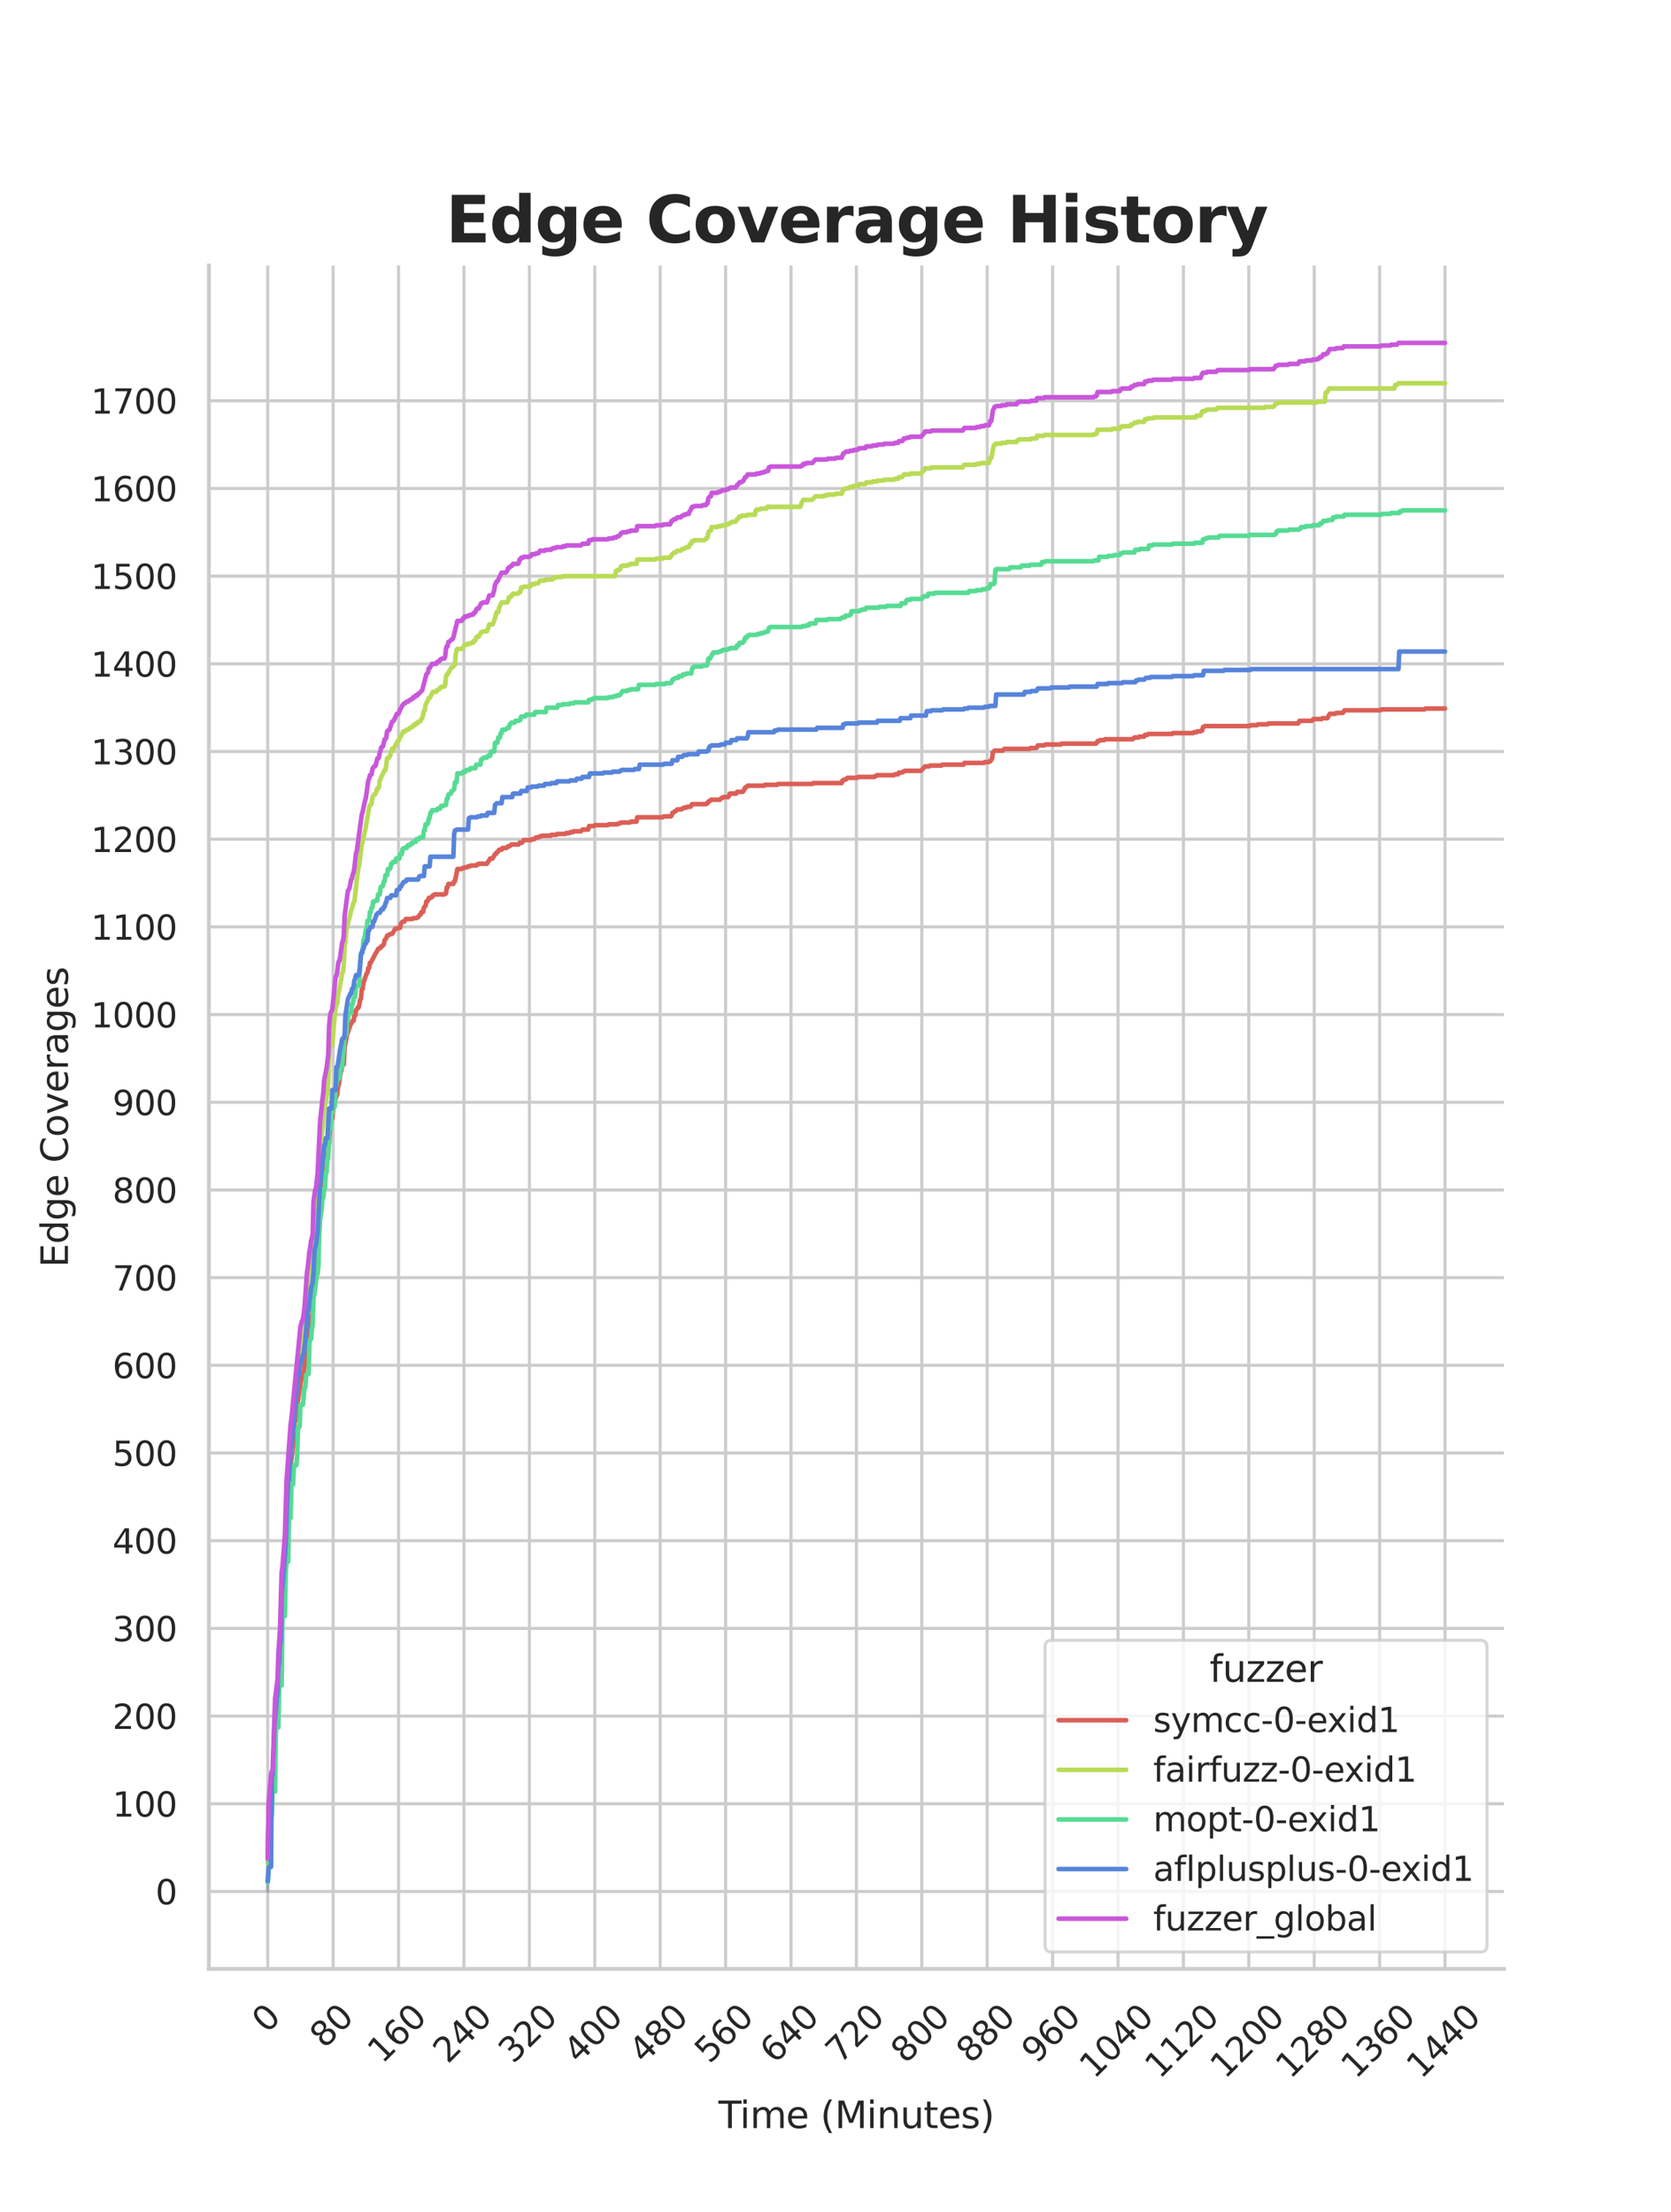 <?xml version="1.0" encoding="utf-8" standalone="no"?>
<!DOCTYPE svg PUBLIC "-//W3C//DTD SVG 1.1//EN"
  "http://www.w3.org/Graphics/SVG/1.1/DTD/svg11.dtd">
<svg xmlns:xlink="http://www.w3.org/1999/xlink" width="435pt" height="576pt" viewBox="0 0 435 576" xmlns="http://www.w3.org/2000/svg" version="1.1">
 <defs>
  <style type="text/css">*{stroke-linejoin: round; stroke-linecap: butt}</style>
 </defs>
 <g id="figure_1">
  <g id="patch_1">
   <path d="M 0 576 
L 435 576 
L 435 0 
L 0 0 
z
" style="fill: #ffffff"/>
  </g>
  <g id="axes_1">
   <g id="patch_2">
    <path d="M 54.375 512.64 
L 391.5 512.64 
L 391.5 69.12 
L 54.375 69.12 
z
" style="fill: #ffffff"/>
   </g>
   <g id="matplotlib.axis_1">
    <g id="xtick_1">
     <g id="line2d_1">
      <path d="M 69.699 512.64 
L 69.699 69.12 
" clip-path="url(#p618d3d1398)" style="fill: none; stroke: #cccccc; stroke-width: 0.8; stroke-linecap: round"/>
     </g>
     <g id="text_1">
      <!-- 0 -->
      <g style="fill: #262626" transform="translate(69.436 529.627)rotate(-45)scale(0.088 -0.088)">
       <defs>
        <path id="DejaVuSans-30" d="M 2034 4250 
Q 1547 4250 1301 3770 
Q 1056 3291 1056 2328 
Q 1056 1369 1301 889 
Q 1547 409 2034 409 
Q 2525 409 2770 889 
Q 3016 1369 3016 2328 
Q 3016 3291 2770 3770 
Q 2525 4250 2034 4250 
z
M 2034 4750 
Q 2819 4750 3233 4129 
Q 3647 3509 3647 2328 
Q 3647 1150 3233 529 
Q 2819 -91 2034 -91 
Q 1250 -91 836 529 
Q 422 1150 422 2328 
Q 422 3509 836 4129 
Q 1250 4750 2034 4750 
z
" transform="scale(0.016)"/>
       </defs>
       <use xlink:href="#DejaVuSans-30"/>
      </g>
     </g>
    </g>
    <g id="xtick_2">
     <g id="line2d_2">
      <path d="M 86.725 512.64 
L 86.725 69.12 
" clip-path="url(#p618d3d1398)" style="fill: none; stroke: #cccccc; stroke-width: 0.8; stroke-linecap: round"/>
     </g>
     <g id="text_2">
      <!-- 80 -->
      <g style="fill: #262626" transform="translate(84.483 533.586)rotate(-45)scale(0.088 -0.088)">
       <defs>
        <path id="DejaVuSans-38" d="M 2034 2216 
Q 1584 2216 1326 1975 
Q 1069 1734 1069 1313 
Q 1069 891 1326 650 
Q 1584 409 2034 409 
Q 2484 409 2743 651 
Q 3003 894 3003 1313 
Q 3003 1734 2745 1975 
Q 2488 2216 2034 2216 
z
M 1403 2484 
Q 997 2584 770 2862 
Q 544 3141 544 3541 
Q 544 4100 942 4425 
Q 1341 4750 2034 4750 
Q 2731 4750 3128 4425 
Q 3525 4100 3525 3541 
Q 3525 3141 3298 2862 
Q 3072 2584 2669 2484 
Q 3125 2378 3379 2068 
Q 3634 1759 3634 1313 
Q 3634 634 3220 271 
Q 2806 -91 2034 -91 
Q 1263 -91 848 271 
Q 434 634 434 1313 
Q 434 1759 690 2068 
Q 947 2378 1403 2484 
z
M 1172 3481 
Q 1172 3119 1398 2916 
Q 1625 2713 2034 2713 
Q 2441 2713 2670 2916 
Q 2900 3119 2900 3481 
Q 2900 3844 2670 4047 
Q 2441 4250 2034 4250 
Q 1625 4250 1398 4047 
Q 1172 3844 1172 3481 
z
" transform="scale(0.016)"/>
       </defs>
       <use xlink:href="#DejaVuSans-38"/>
       <use xlink:href="#DejaVuSans-30" x="63.623"/>
      </g>
     </g>
    </g>
    <g id="xtick_3">
     <g id="line2d_3">
      <path d="M 103.752 512.64 
L 103.752 69.12 
" clip-path="url(#p618d3d1398)" style="fill: none; stroke: #cccccc; stroke-width: 0.8; stroke-linecap: round"/>
     </g>
     <g id="text_3">
      <!-- 160 -->
      <g style="fill: #262626" transform="translate(99.53 537.545)rotate(-45)scale(0.088 -0.088)">
       <defs>
        <path id="DejaVuSans-31" d="M 794 531 
L 1825 531 
L 1825 4091 
L 703 3866 
L 703 4441 
L 1819 4666 
L 2450 4666 
L 2450 531 
L 3481 531 
L 3481 0 
L 794 0 
L 794 531 
z
" transform="scale(0.016)"/>
        <path id="DejaVuSans-36" d="M 2113 2584 
Q 1688 2584 1439 2293 
Q 1191 2003 1191 1497 
Q 1191 994 1439 701 
Q 1688 409 2113 409 
Q 2538 409 2786 701 
Q 3034 994 3034 1497 
Q 3034 2003 2786 2293 
Q 2538 2584 2113 2584 
z
M 3366 4563 
L 3366 3988 
Q 3128 4100 2886 4159 
Q 2644 4219 2406 4219 
Q 1781 4219 1451 3797 
Q 1122 3375 1075 2522 
Q 1259 2794 1537 2939 
Q 1816 3084 2150 3084 
Q 2853 3084 3261 2657 
Q 3669 2231 3669 1497 
Q 3669 778 3244 343 
Q 2819 -91 2113 -91 
Q 1303 -91 875 529 
Q 447 1150 447 2328 
Q 447 3434 972 4092 
Q 1497 4750 2381 4750 
Q 2619 4750 2861 4703 
Q 3103 4656 3366 4563 
z
" transform="scale(0.016)"/>
       </defs>
       <use xlink:href="#DejaVuSans-31"/>
       <use xlink:href="#DejaVuSans-36" x="63.623"/>
       <use xlink:href="#DejaVuSans-30" x="127.246"/>
      </g>
     </g>
    </g>
    <g id="xtick_4">
     <g id="line2d_4">
      <path d="M 120.778 512.64 
L 120.778 69.12 
" clip-path="url(#p618d3d1398)" style="fill: none; stroke: #cccccc; stroke-width: 0.8; stroke-linecap: round"/>
     </g>
     <g id="text_4">
      <!-- 240 -->
      <g style="fill: #262626" transform="translate(116.557 537.545)rotate(-45)scale(0.088 -0.088)">
       <defs>
        <path id="DejaVuSans-32" d="M 1228 531 
L 3431 531 
L 3431 0 
L 469 0 
L 469 531 
Q 828 903 1448 1529 
Q 2069 2156 2228 2338 
Q 2531 2678 2651 2914 
Q 2772 3150 2772 3378 
Q 2772 3750 2511 3984 
Q 2250 4219 1831 4219 
Q 1534 4219 1204 4116 
Q 875 4013 500 3803 
L 500 4441 
Q 881 4594 1212 4672 
Q 1544 4750 1819 4750 
Q 2544 4750 2975 4387 
Q 3406 4025 3406 3419 
Q 3406 3131 3298 2873 
Q 3191 2616 2906 2266 
Q 2828 2175 2409 1742 
Q 1991 1309 1228 531 
z
" transform="scale(0.016)"/>
        <path id="DejaVuSans-34" d="M 2419 4116 
L 825 1625 
L 2419 1625 
L 2419 4116 
z
M 2253 4666 
L 3047 4666 
L 3047 1625 
L 3713 1625 
L 3713 1100 
L 3047 1100 
L 3047 0 
L 2419 0 
L 2419 1100 
L 313 1100 
L 313 1709 
L 2253 4666 
z
" transform="scale(0.016)"/>
       </defs>
       <use xlink:href="#DejaVuSans-32"/>
       <use xlink:href="#DejaVuSans-34" x="63.623"/>
       <use xlink:href="#DejaVuSans-30" x="127.246"/>
      </g>
     </g>
    </g>
    <g id="xtick_5">
     <g id="line2d_5">
      <path d="M 137.805 512.64 
L 137.805 69.12 
" clip-path="url(#p618d3d1398)" style="fill: none; stroke: #cccccc; stroke-width: 0.8; stroke-linecap: round"/>
     </g>
     <g id="text_5">
      <!-- 320 -->
      <g style="fill: #262626" transform="translate(133.583 537.545)rotate(-45)scale(0.088 -0.088)">
       <defs>
        <path id="DejaVuSans-33" d="M 2597 2516 
Q 3050 2419 3304 2112 
Q 3559 1806 3559 1356 
Q 3559 666 3084 287 
Q 2609 -91 1734 -91 
Q 1441 -91 1130 -33 
Q 819 25 488 141 
L 488 750 
Q 750 597 1062 519 
Q 1375 441 1716 441 
Q 2309 441 2620 675 
Q 2931 909 2931 1356 
Q 2931 1769 2642 2001 
Q 2353 2234 1838 2234 
L 1294 2234 
L 1294 2753 
L 1863 2753 
Q 2328 2753 2575 2939 
Q 2822 3125 2822 3475 
Q 2822 3834 2567 4026 
Q 2313 4219 1838 4219 
Q 1578 4219 1281 4162 
Q 984 4106 628 3988 
L 628 4550 
Q 988 4650 1302 4700 
Q 1616 4750 1894 4750 
Q 2613 4750 3031 4423 
Q 3450 4097 3450 3541 
Q 3450 3153 3228 2886 
Q 3006 2619 2597 2516 
z
" transform="scale(0.016)"/>
       </defs>
       <use xlink:href="#DejaVuSans-33"/>
       <use xlink:href="#DejaVuSans-32" x="63.623"/>
       <use xlink:href="#DejaVuSans-30" x="127.246"/>
      </g>
     </g>
    </g>
    <g id="xtick_6">
     <g id="line2d_6">
      <path d="M 154.831 512.64 
L 154.831 69.12 
" clip-path="url(#p618d3d1398)" style="fill: none; stroke: #cccccc; stroke-width: 0.8; stroke-linecap: round"/>
     </g>
     <g id="text_6">
      <!-- 400 -->
      <g style="fill: #262626" transform="translate(150.61 537.545)rotate(-45)scale(0.088 -0.088)">
       <use xlink:href="#DejaVuSans-34"/>
       <use xlink:href="#DejaVuSans-30" x="63.623"/>
       <use xlink:href="#DejaVuSans-30" x="127.246"/>
      </g>
     </g>
    </g>
    <g id="xtick_7">
     <g id="line2d_7">
      <path d="M 171.858 512.64 
L 171.858 69.12 
" clip-path="url(#p618d3d1398)" style="fill: none; stroke: #cccccc; stroke-width: 0.8; stroke-linecap: round"/>
     </g>
     <g id="text_7">
      <!-- 480 -->
      <g style="fill: #262626" transform="translate(167.636 537.545)rotate(-45)scale(0.088 -0.088)">
       <use xlink:href="#DejaVuSans-34"/>
       <use xlink:href="#DejaVuSans-38" x="63.623"/>
       <use xlink:href="#DejaVuSans-30" x="127.246"/>
      </g>
     </g>
    </g>
    <g id="xtick_8">
     <g id="line2d_8">
      <path d="M 188.884 512.64 
L 188.884 69.12 
" clip-path="url(#p618d3d1398)" style="fill: none; stroke: #cccccc; stroke-width: 0.8; stroke-linecap: round"/>
     </g>
     <g id="text_8">
      <!-- 560 -->
      <g style="fill: #262626" transform="translate(184.663 537.545)rotate(-45)scale(0.088 -0.088)">
       <defs>
        <path id="DejaVuSans-35" d="M 691 4666 
L 3169 4666 
L 3169 4134 
L 1269 4134 
L 1269 2991 
Q 1406 3038 1543 3061 
Q 1681 3084 1819 3084 
Q 2600 3084 3056 2656 
Q 3513 2228 3513 1497 
Q 3513 744 3044 326 
Q 2575 -91 1722 -91 
Q 1428 -91 1123 -41 
Q 819 9 494 109 
L 494 744 
Q 775 591 1075 516 
Q 1375 441 1709 441 
Q 2250 441 2565 725 
Q 2881 1009 2881 1497 
Q 2881 1984 2565 2268 
Q 2250 2553 1709 2553 
Q 1456 2553 1204 2497 
Q 953 2441 691 2322 
L 691 4666 
z
" transform="scale(0.016)"/>
       </defs>
       <use xlink:href="#DejaVuSans-35"/>
       <use xlink:href="#DejaVuSans-36" x="63.623"/>
       <use xlink:href="#DejaVuSans-30" x="127.246"/>
      </g>
     </g>
    </g>
    <g id="xtick_9">
     <g id="line2d_9">
      <path d="M 205.911 512.64 
L 205.911 69.12 
" clip-path="url(#p618d3d1398)" style="fill: none; stroke: #cccccc; stroke-width: 0.8; stroke-linecap: round"/>
     </g>
     <g id="text_9">
      <!-- 640 -->
      <g style="fill: #262626" transform="translate(201.689 537.545)rotate(-45)scale(0.088 -0.088)">
       <use xlink:href="#DejaVuSans-36"/>
       <use xlink:href="#DejaVuSans-34" x="63.623"/>
       <use xlink:href="#DejaVuSans-30" x="127.246"/>
      </g>
     </g>
    </g>
    <g id="xtick_10">
     <g id="line2d_10">
      <path d="M 222.938 512.64 
L 222.938 69.12 
" clip-path="url(#p618d3d1398)" style="fill: none; stroke: #cccccc; stroke-width: 0.8; stroke-linecap: round"/>
     </g>
     <g id="text_10">
      <!-- 720 -->
      <g style="fill: #262626" transform="translate(218.716 537.545)rotate(-45)scale(0.088 -0.088)">
       <defs>
        <path id="DejaVuSans-37" d="M 525 4666 
L 3525 4666 
L 3525 4397 
L 1831 0 
L 1172 0 
L 2766 4134 
L 525 4134 
L 525 4666 
z
" transform="scale(0.016)"/>
       </defs>
       <use xlink:href="#DejaVuSans-37"/>
       <use xlink:href="#DejaVuSans-32" x="63.623"/>
       <use xlink:href="#DejaVuSans-30" x="127.246"/>
      </g>
     </g>
    </g>
    <g id="xtick_11">
     <g id="line2d_11">
      <path d="M 239.964 512.64 
L 239.964 69.12 
" clip-path="url(#p618d3d1398)" style="fill: none; stroke: #cccccc; stroke-width: 0.8; stroke-linecap: round"/>
     </g>
     <g id="text_11">
      <!-- 800 -->
      <g style="fill: #262626" transform="translate(235.742 537.545)rotate(-45)scale(0.088 -0.088)">
       <use xlink:href="#DejaVuSans-38"/>
       <use xlink:href="#DejaVuSans-30" x="63.623"/>
       <use xlink:href="#DejaVuSans-30" x="127.246"/>
      </g>
     </g>
    </g>
    <g id="xtick_12">
     <g id="line2d_12">
      <path d="M 256.991 512.64 
L 256.991 69.12 
" clip-path="url(#p618d3d1398)" style="fill: none; stroke: #cccccc; stroke-width: 0.8; stroke-linecap: round"/>
     </g>
     <g id="text_12">
      <!-- 880 -->
      <g style="fill: #262626" transform="translate(252.769 537.545)rotate(-45)scale(0.088 -0.088)">
       <use xlink:href="#DejaVuSans-38"/>
       <use xlink:href="#DejaVuSans-38" x="63.623"/>
       <use xlink:href="#DejaVuSans-30" x="127.246"/>
      </g>
     </g>
    </g>
    <g id="xtick_13">
     <g id="line2d_13">
      <path d="M 274.017 512.64 
L 274.017 69.12 
" clip-path="url(#p618d3d1398)" style="fill: none; stroke: #cccccc; stroke-width: 0.8; stroke-linecap: round"/>
     </g>
     <g id="text_13">
      <!-- 960 -->
      <g style="fill: #262626" transform="translate(269.795 537.545)rotate(-45)scale(0.088 -0.088)">
       <defs>
        <path id="DejaVuSans-39" d="M 703 97 
L 703 672 
Q 941 559 1184 500 
Q 1428 441 1663 441 
Q 2288 441 2617 861 
Q 2947 1281 2994 2138 
Q 2813 1869 2534 1725 
Q 2256 1581 1919 1581 
Q 1219 1581 811 2004 
Q 403 2428 403 3163 
Q 403 3881 828 4315 
Q 1253 4750 1959 4750 
Q 2769 4750 3195 4129 
Q 3622 3509 3622 2328 
Q 3622 1225 3098 567 
Q 2575 -91 1691 -91 
Q 1453 -91 1209 -44 
Q 966 3 703 97 
z
M 1959 2075 
Q 2384 2075 2632 2365 
Q 2881 2656 2881 3163 
Q 2881 3666 2632 3958 
Q 2384 4250 1959 4250 
Q 1534 4250 1286 3958 
Q 1038 3666 1038 3163 
Q 1038 2656 1286 2365 
Q 1534 2075 1959 2075 
z
" transform="scale(0.016)"/>
       </defs>
       <use xlink:href="#DejaVuSans-39"/>
       <use xlink:href="#DejaVuSans-36" x="63.623"/>
       <use xlink:href="#DejaVuSans-30" x="127.246"/>
      </g>
     </g>
    </g>
    <g id="xtick_14">
     <g id="line2d_14">
      <path d="M 291.044 512.64 
L 291.044 69.12 
" clip-path="url(#p618d3d1398)" style="fill: none; stroke: #cccccc; stroke-width: 0.8; stroke-linecap: round"/>
     </g>
     <g id="text_14">
      <!-- 1040 -->
      <g style="fill: #262626" transform="translate(284.842 541.505)rotate(-45)scale(0.088 -0.088)">
       <use xlink:href="#DejaVuSans-31"/>
       <use xlink:href="#DejaVuSans-30" x="63.623"/>
       <use xlink:href="#DejaVuSans-34" x="127.246"/>
       <use xlink:href="#DejaVuSans-30" x="190.869"/>
      </g>
     </g>
    </g>
    <g id="xtick_15">
     <g id="line2d_15">
      <path d="M 308.07 512.64 
L 308.07 69.12 
" clip-path="url(#p618d3d1398)" style="fill: none; stroke: #cccccc; stroke-width: 0.8; stroke-linecap: round"/>
     </g>
     <g id="text_15">
      <!-- 1120 -->
      <g style="fill: #262626" transform="translate(301.869 541.505)rotate(-45)scale(0.088 -0.088)">
       <use xlink:href="#DejaVuSans-31"/>
       <use xlink:href="#DejaVuSans-31" x="63.623"/>
       <use xlink:href="#DejaVuSans-32" x="127.246"/>
       <use xlink:href="#DejaVuSans-30" x="190.869"/>
      </g>
     </g>
    </g>
    <g id="xtick_16">
     <g id="line2d_16">
      <path d="M 325.097 512.64 
L 325.097 69.12 
" clip-path="url(#p618d3d1398)" style="fill: none; stroke: #cccccc; stroke-width: 0.8; stroke-linecap: round"/>
     </g>
     <g id="text_16">
      <!-- 1200 -->
      <g style="fill: #262626" transform="translate(318.895 541.505)rotate(-45)scale(0.088 -0.088)">
       <use xlink:href="#DejaVuSans-31"/>
       <use xlink:href="#DejaVuSans-32" x="63.623"/>
       <use xlink:href="#DejaVuSans-30" x="127.246"/>
       <use xlink:href="#DejaVuSans-30" x="190.869"/>
      </g>
     </g>
    </g>
    <g id="xtick_17">
     <g id="line2d_17">
      <path d="M 342.123 512.64 
L 342.123 69.12 
" clip-path="url(#p618d3d1398)" style="fill: none; stroke: #cccccc; stroke-width: 0.8; stroke-linecap: round"/>
     </g>
     <g id="text_17">
      <!-- 1280 -->
      <g style="fill: #262626" transform="translate(335.922 541.505)rotate(-45)scale(0.088 -0.088)">
       <use xlink:href="#DejaVuSans-31"/>
       <use xlink:href="#DejaVuSans-32" x="63.623"/>
       <use xlink:href="#DejaVuSans-38" x="127.246"/>
       <use xlink:href="#DejaVuSans-30" x="190.869"/>
      </g>
     </g>
    </g>
    <g id="xtick_18">
     <g id="line2d_18">
      <path d="M 359.15 512.64 
L 359.15 69.12 
" clip-path="url(#p618d3d1398)" style="fill: none; stroke: #cccccc; stroke-width: 0.8; stroke-linecap: round"/>
     </g>
     <g id="text_18">
      <!-- 1360 -->
      <g style="fill: #262626" transform="translate(352.948 541.505)rotate(-45)scale(0.088 -0.088)">
       <use xlink:href="#DejaVuSans-31"/>
       <use xlink:href="#DejaVuSans-33" x="63.623"/>
       <use xlink:href="#DejaVuSans-36" x="127.246"/>
       <use xlink:href="#DejaVuSans-30" x="190.869"/>
      </g>
     </g>
    </g>
    <g id="xtick_19">
     <g id="line2d_19">
      <path d="M 376.176 512.64 
L 376.176 69.12 
" clip-path="url(#p618d3d1398)" style="fill: none; stroke: #cccccc; stroke-width: 0.8; stroke-linecap: round"/>
     </g>
     <g id="text_19">
      <!-- 1440 -->
      <g style="fill: #262626" transform="translate(369.975 541.505)rotate(-45)scale(0.088 -0.088)">
       <use xlink:href="#DejaVuSans-31"/>
       <use xlink:href="#DejaVuSans-34" x="63.623"/>
       <use xlink:href="#DejaVuSans-34" x="127.246"/>
       <use xlink:href="#DejaVuSans-30" x="190.869"/>
      </g>
     </g>
    </g>
    <g id="text_20">
     <!-- Time (Minutes) -->
     <g style="fill: #262626" transform="translate(187.028 554.093)scale(0.096 -0.096)">
      <defs>
       <path id="DejaVuSans-54" d="M -19 4666 
L 3928 4666 
L 3928 4134 
L 2272 4134 
L 2272 0 
L 1638 0 
L 1638 4134 
L -19 4134 
L -19 4666 
z
" transform="scale(0.016)"/>
       <path id="DejaVuSans-69" d="M 603 3500 
L 1178 3500 
L 1178 0 
L 603 0 
L 603 3500 
z
M 603 4863 
L 1178 4863 
L 1178 4134 
L 603 4134 
L 603 4863 
z
" transform="scale(0.016)"/>
       <path id="DejaVuSans-6d" d="M 3328 2828 
Q 3544 3216 3844 3400 
Q 4144 3584 4550 3584 
Q 5097 3584 5394 3201 
Q 5691 2819 5691 2113 
L 5691 0 
L 5113 0 
L 5113 2094 
Q 5113 2597 4934 2840 
Q 4756 3084 4391 3084 
Q 3944 3084 3684 2787 
Q 3425 2491 3425 1978 
L 3425 0 
L 2847 0 
L 2847 2094 
Q 2847 2600 2669 2842 
Q 2491 3084 2119 3084 
Q 1678 3084 1418 2786 
Q 1159 2488 1159 1978 
L 1159 0 
L 581 0 
L 581 3500 
L 1159 3500 
L 1159 2956 
Q 1356 3278 1631 3431 
Q 1906 3584 2284 3584 
Q 2666 3584 2933 3390 
Q 3200 3197 3328 2828 
z
" transform="scale(0.016)"/>
       <path id="DejaVuSans-65" d="M 3597 1894 
L 3597 1613 
L 953 1613 
Q 991 1019 1311 708 
Q 1631 397 2203 397 
Q 2534 397 2845 478 
Q 3156 559 3463 722 
L 3463 178 
Q 3153 47 2828 -22 
Q 2503 -91 2169 -91 
Q 1331 -91 842 396 
Q 353 884 353 1716 
Q 353 2575 817 3079 
Q 1281 3584 2069 3584 
Q 2775 3584 3186 3129 
Q 3597 2675 3597 1894 
z
M 3022 2063 
Q 3016 2534 2758 2815 
Q 2500 3097 2075 3097 
Q 1594 3097 1305 2825 
Q 1016 2553 972 2059 
L 3022 2063 
z
" transform="scale(0.016)"/>
       <path id="DejaVuSans-20" transform="scale(0.016)"/>
       <path id="DejaVuSans-28" d="M 1984 4856 
Q 1566 4138 1362 3434 
Q 1159 2731 1159 2009 
Q 1159 1288 1364 580 
Q 1569 -128 1984 -844 
L 1484 -844 
Q 1016 -109 783 600 
Q 550 1309 550 2009 
Q 550 2706 781 3412 
Q 1013 4119 1484 4856 
L 1984 4856 
z
" transform="scale(0.016)"/>
       <path id="DejaVuSans-4d" d="M 628 4666 
L 1569 4666 
L 2759 1491 
L 3956 4666 
L 4897 4666 
L 4897 0 
L 4281 0 
L 4281 4097 
L 3078 897 
L 2444 897 
L 1241 4097 
L 1241 0 
L 628 0 
L 628 4666 
z
" transform="scale(0.016)"/>
       <path id="DejaVuSans-6e" d="M 3513 2113 
L 3513 0 
L 2938 0 
L 2938 2094 
Q 2938 2591 2744 2837 
Q 2550 3084 2163 3084 
Q 1697 3084 1428 2787 
Q 1159 2491 1159 1978 
L 1159 0 
L 581 0 
L 581 3500 
L 1159 3500 
L 1159 2956 
Q 1366 3272 1645 3428 
Q 1925 3584 2291 3584 
Q 2894 3584 3203 3211 
Q 3513 2838 3513 2113 
z
" transform="scale(0.016)"/>
       <path id="DejaVuSans-75" d="M 544 1381 
L 544 3500 
L 1119 3500 
L 1119 1403 
Q 1119 906 1312 657 
Q 1506 409 1894 409 
Q 2359 409 2629 706 
Q 2900 1003 2900 1516 
L 2900 3500 
L 3475 3500 
L 3475 0 
L 2900 0 
L 2900 538 
Q 2691 219 2414 64 
Q 2138 -91 1772 -91 
Q 1169 -91 856 284 
Q 544 659 544 1381 
z
M 1991 3584 
L 1991 3584 
z
" transform="scale(0.016)"/>
       <path id="DejaVuSans-74" d="M 1172 4494 
L 1172 3500 
L 2356 3500 
L 2356 3053 
L 1172 3053 
L 1172 1153 
Q 1172 725 1289 603 
Q 1406 481 1766 481 
L 2356 481 
L 2356 0 
L 1766 0 
Q 1100 0 847 248 
Q 594 497 594 1153 
L 594 3053 
L 172 3053 
L 172 3500 
L 594 3500 
L 594 4494 
L 1172 4494 
z
" transform="scale(0.016)"/>
       <path id="DejaVuSans-73" d="M 2834 3397 
L 2834 2853 
Q 2591 2978 2328 3040 
Q 2066 3103 1784 3103 
Q 1356 3103 1142 2972 
Q 928 2841 928 2578 
Q 928 2378 1081 2264 
Q 1234 2150 1697 2047 
L 1894 2003 
Q 2506 1872 2764 1633 
Q 3022 1394 3022 966 
Q 3022 478 2636 193 
Q 2250 -91 1575 -91 
Q 1294 -91 989 -36 
Q 684 19 347 128 
L 347 722 
Q 666 556 975 473 
Q 1284 391 1588 391 
Q 1994 391 2212 530 
Q 2431 669 2431 922 
Q 2431 1156 2273 1281 
Q 2116 1406 1581 1522 
L 1381 1569 
Q 847 1681 609 1914 
Q 372 2147 372 2553 
Q 372 3047 722 3315 
Q 1072 3584 1716 3584 
Q 2034 3584 2315 3537 
Q 2597 3491 2834 3397 
z
" transform="scale(0.016)"/>
       <path id="DejaVuSans-29" d="M 513 4856 
L 1013 4856 
Q 1481 4119 1714 3412 
Q 1947 2706 1947 2009 
Q 1947 1309 1714 600 
Q 1481 -109 1013 -844 
L 513 -844 
Q 928 -128 1133 580 
Q 1338 1288 1338 2009 
Q 1338 2731 1133 3434 
Q 928 4138 513 4856 
z
" transform="scale(0.016)"/>
      </defs>
      <use xlink:href="#DejaVuSans-54"/>
      <use xlink:href="#DejaVuSans-69" x="57.959"/>
      <use xlink:href="#DejaVuSans-6d" x="85.742"/>
      <use xlink:href="#DejaVuSans-65" x="183.154"/>
      <use xlink:href="#DejaVuSans-20" x="244.678"/>
      <use xlink:href="#DejaVuSans-28" x="276.465"/>
      <use xlink:href="#DejaVuSans-4d" x="315.479"/>
      <use xlink:href="#DejaVuSans-69" x="401.758"/>
      <use xlink:href="#DejaVuSans-6e" x="429.541"/>
      <use xlink:href="#DejaVuSans-75" x="492.92"/>
      <use xlink:href="#DejaVuSans-74" x="556.299"/>
      <use xlink:href="#DejaVuSans-65" x="595.508"/>
      <use xlink:href="#DejaVuSans-73" x="657.031"/>
      <use xlink:href="#DejaVuSans-29" x="709.131"/>
     </g>
    </g>
   </g>
   <g id="matplotlib.axis_2">
    <g id="ytick_1">
     <g id="line2d_20">
      <path d="M 54.375 492.48 
L 391.5 492.48 
" clip-path="url(#p618d3d1398)" style="fill: none; stroke: #cccccc; stroke-width: 0.8; stroke-linecap: round"/>
     </g>
     <g id="text_21">
      <!-- 0 -->
      <g style="fill: #262626" transform="translate(40.476 495.823)scale(0.088 -0.088)">
       <use xlink:href="#DejaVuSans-30"/>
      </g>
     </g>
    </g>
    <g id="ytick_2">
     <g id="line2d_21">
      <path d="M 54.375 469.649 
L 391.5 469.649 
" clip-path="url(#p618d3d1398)" style="fill: none; stroke: #cccccc; stroke-width: 0.8; stroke-linecap: round"/>
     </g>
     <g id="text_22">
      <!-- 100 -->
      <g style="fill: #262626" transform="translate(29.278 472.992)scale(0.088 -0.088)">
       <use xlink:href="#DejaVuSans-31"/>
       <use xlink:href="#DejaVuSans-30" x="63.623"/>
       <use xlink:href="#DejaVuSans-30" x="127.246"/>
      </g>
     </g>
    </g>
    <g id="ytick_3">
     <g id="line2d_22">
      <path d="M 54.375 446.817 
L 391.5 446.817 
" clip-path="url(#p618d3d1398)" style="fill: none; stroke: #cccccc; stroke-width: 0.8; stroke-linecap: round"/>
     </g>
     <g id="text_23">
      <!-- 200 -->
      <g style="fill: #262626" transform="translate(29.278 450.161)scale(0.088 -0.088)">
       <use xlink:href="#DejaVuSans-32"/>
       <use xlink:href="#DejaVuSans-30" x="63.623"/>
       <use xlink:href="#DejaVuSans-30" x="127.246"/>
      </g>
     </g>
    </g>
    <g id="ytick_4">
     <g id="line2d_23">
      <path d="M 54.375 423.986 
L 391.5 423.986 
" clip-path="url(#p618d3d1398)" style="fill: none; stroke: #cccccc; stroke-width: 0.8; stroke-linecap: round"/>
     </g>
     <g id="text_24">
      <!-- 300 -->
      <g style="fill: #262626" transform="translate(29.278 427.33)scale(0.088 -0.088)">
       <use xlink:href="#DejaVuSans-33"/>
       <use xlink:href="#DejaVuSans-30" x="63.623"/>
       <use xlink:href="#DejaVuSans-30" x="127.246"/>
      </g>
     </g>
    </g>
    <g id="ytick_5">
     <g id="line2d_24">
      <path d="M 54.375 401.155 
L 391.5 401.155 
" clip-path="url(#p618d3d1398)" style="fill: none; stroke: #cccccc; stroke-width: 0.8; stroke-linecap: round"/>
     </g>
     <g id="text_25">
      <!-- 400 -->
      <g style="fill: #262626" transform="translate(29.278 404.498)scale(0.088 -0.088)">
       <use xlink:href="#DejaVuSans-34"/>
       <use xlink:href="#DejaVuSans-30" x="63.623"/>
       <use xlink:href="#DejaVuSans-30" x="127.246"/>
      </g>
     </g>
    </g>
    <g id="ytick_6">
     <g id="line2d_25">
      <path d="M 54.375 378.324 
L 391.5 378.324 
" clip-path="url(#p618d3d1398)" style="fill: none; stroke: #cccccc; stroke-width: 0.8; stroke-linecap: round"/>
     </g>
     <g id="text_26">
      <!-- 500 -->
      <g style="fill: #262626" transform="translate(29.278 381.667)scale(0.088 -0.088)">
       <use xlink:href="#DejaVuSans-35"/>
       <use xlink:href="#DejaVuSans-30" x="63.623"/>
       <use xlink:href="#DejaVuSans-30" x="127.246"/>
      </g>
     </g>
    </g>
    <g id="ytick_7">
     <g id="line2d_26">
      <path d="M 54.375 355.492 
L 391.5 355.492 
" clip-path="url(#p618d3d1398)" style="fill: none; stroke: #cccccc; stroke-width: 0.8; stroke-linecap: round"/>
     </g>
     <g id="text_27">
      <!-- 600 -->
      <g style="fill: #262626" transform="translate(29.278 358.836)scale(0.088 -0.088)">
       <use xlink:href="#DejaVuSans-36"/>
       <use xlink:href="#DejaVuSans-30" x="63.623"/>
       <use xlink:href="#DejaVuSans-30" x="127.246"/>
      </g>
     </g>
    </g>
    <g id="ytick_8">
     <g id="line2d_27">
      <path d="M 54.375 332.661 
L 391.5 332.661 
" clip-path="url(#p618d3d1398)" style="fill: none; stroke: #cccccc; stroke-width: 0.8; stroke-linecap: round"/>
     </g>
     <g id="text_28">
      <!-- 700 -->
      <g style="fill: #262626" transform="translate(29.278 336.005)scale(0.088 -0.088)">
       <use xlink:href="#DejaVuSans-37"/>
       <use xlink:href="#DejaVuSans-30" x="63.623"/>
       <use xlink:href="#DejaVuSans-30" x="127.246"/>
      </g>
     </g>
    </g>
    <g id="ytick_9">
     <g id="line2d_28">
      <path d="M 54.375 309.83 
L 391.5 309.83 
" clip-path="url(#p618d3d1398)" style="fill: none; stroke: #cccccc; stroke-width: 0.8; stroke-linecap: round"/>
     </g>
     <g id="text_29">
      <!-- 800 -->
      <g style="fill: #262626" transform="translate(29.278 313.173)scale(0.088 -0.088)">
       <use xlink:href="#DejaVuSans-38"/>
       <use xlink:href="#DejaVuSans-30" x="63.623"/>
       <use xlink:href="#DejaVuSans-30" x="127.246"/>
      </g>
     </g>
    </g>
    <g id="ytick_10">
     <g id="line2d_29">
      <path d="M 54.375 286.999 
L 391.5 286.999 
" clip-path="url(#p618d3d1398)" style="fill: none; stroke: #cccccc; stroke-width: 0.8; stroke-linecap: round"/>
     </g>
     <g id="text_30">
      <!-- 900 -->
      <g style="fill: #262626" transform="translate(29.278 290.342)scale(0.088 -0.088)">
       <use xlink:href="#DejaVuSans-39"/>
       <use xlink:href="#DejaVuSans-30" x="63.623"/>
       <use xlink:href="#DejaVuSans-30" x="127.246"/>
      </g>
     </g>
    </g>
    <g id="ytick_11">
     <g id="line2d_30">
      <path d="M 54.375 264.167 
L 391.5 264.167 
" clip-path="url(#p618d3d1398)" style="fill: none; stroke: #cccccc; stroke-width: 0.8; stroke-linecap: round"/>
     </g>
     <g id="text_31">
      <!-- 1000 -->
      <g style="fill: #262626" transform="translate(23.679 267.511)scale(0.088 -0.088)">
       <use xlink:href="#DejaVuSans-31"/>
       <use xlink:href="#DejaVuSans-30" x="63.623"/>
       <use xlink:href="#DejaVuSans-30" x="127.246"/>
       <use xlink:href="#DejaVuSans-30" x="190.869"/>
      </g>
     </g>
    </g>
    <g id="ytick_12">
     <g id="line2d_31">
      <path d="M 54.375 241.336 
L 391.5 241.336 
" clip-path="url(#p618d3d1398)" style="fill: none; stroke: #cccccc; stroke-width: 0.8; stroke-linecap: round"/>
     </g>
     <g id="text_32">
      <!-- 1100 -->
      <g style="fill: #262626" transform="translate(23.679 244.679)scale(0.088 -0.088)">
       <use xlink:href="#DejaVuSans-31"/>
       <use xlink:href="#DejaVuSans-31" x="63.623"/>
       <use xlink:href="#DejaVuSans-30" x="127.246"/>
       <use xlink:href="#DejaVuSans-30" x="190.869"/>
      </g>
     </g>
    </g>
    <g id="ytick_13">
     <g id="line2d_32">
      <path d="M 54.375 218.505 
L 391.5 218.505 
" clip-path="url(#p618d3d1398)" style="fill: none; stroke: #cccccc; stroke-width: 0.8; stroke-linecap: round"/>
     </g>
     <g id="text_33">
      <!-- 1200 -->
      <g style="fill: #262626" transform="translate(23.679 221.848)scale(0.088 -0.088)">
       <use xlink:href="#DejaVuSans-31"/>
       <use xlink:href="#DejaVuSans-32" x="63.623"/>
       <use xlink:href="#DejaVuSans-30" x="127.246"/>
       <use xlink:href="#DejaVuSans-30" x="190.869"/>
      </g>
     </g>
    </g>
    <g id="ytick_14">
     <g id="line2d_33">
      <path d="M 54.375 195.674 
L 391.5 195.674 
" clip-path="url(#p618d3d1398)" style="fill: none; stroke: #cccccc; stroke-width: 0.8; stroke-linecap: round"/>
     </g>
     <g id="text_34">
      <!-- 1300 -->
      <g style="fill: #262626" transform="translate(23.679 199.017)scale(0.088 -0.088)">
       <use xlink:href="#DejaVuSans-31"/>
       <use xlink:href="#DejaVuSans-33" x="63.623"/>
       <use xlink:href="#DejaVuSans-30" x="127.246"/>
       <use xlink:href="#DejaVuSans-30" x="190.869"/>
      </g>
     </g>
    </g>
    <g id="ytick_15">
     <g id="line2d_34">
      <path d="M 54.375 172.842 
L 391.5 172.842 
" clip-path="url(#p618d3d1398)" style="fill: none; stroke: #cccccc; stroke-width: 0.8; stroke-linecap: round"/>
     </g>
     <g id="text_35">
      <!-- 1400 -->
      <g style="fill: #262626" transform="translate(23.679 176.186)scale(0.088 -0.088)">
       <use xlink:href="#DejaVuSans-31"/>
       <use xlink:href="#DejaVuSans-34" x="63.623"/>
       <use xlink:href="#DejaVuSans-30" x="127.246"/>
       <use xlink:href="#DejaVuSans-30" x="190.869"/>
      </g>
     </g>
    </g>
    <g id="ytick_16">
     <g id="line2d_35">
      <path d="M 54.375 150.011 
L 391.5 150.011 
" clip-path="url(#p618d3d1398)" style="fill: none; stroke: #cccccc; stroke-width: 0.8; stroke-linecap: round"/>
     </g>
     <g id="text_36">
      <!-- 1500 -->
      <g style="fill: #262626" transform="translate(23.679 153.354)scale(0.088 -0.088)">
       <use xlink:href="#DejaVuSans-31"/>
       <use xlink:href="#DejaVuSans-35" x="63.623"/>
       <use xlink:href="#DejaVuSans-30" x="127.246"/>
       <use xlink:href="#DejaVuSans-30" x="190.869"/>
      </g>
     </g>
    </g>
    <g id="ytick_17">
     <g id="line2d_36">
      <path d="M 54.375 127.18 
L 391.5 127.18 
" clip-path="url(#p618d3d1398)" style="fill: none; stroke: #cccccc; stroke-width: 0.8; stroke-linecap: round"/>
     </g>
     <g id="text_37">
      <!-- 1600 -->
      <g style="fill: #262626" transform="translate(23.679 130.523)scale(0.088 -0.088)">
       <use xlink:href="#DejaVuSans-31"/>
       <use xlink:href="#DejaVuSans-36" x="63.623"/>
       <use xlink:href="#DejaVuSans-30" x="127.246"/>
       <use xlink:href="#DejaVuSans-30" x="190.869"/>
      </g>
     </g>
    </g>
    <g id="ytick_18">
     <g id="line2d_37">
      <path d="M 54.375 104.349 
L 391.5 104.349 
" clip-path="url(#p618d3d1398)" style="fill: none; stroke: #cccccc; stroke-width: 0.8; stroke-linecap: round"/>
     </g>
     <g id="text_38">
      <!-- 1700 -->
      <g style="fill: #262626" transform="translate(23.679 107.692)scale(0.088 -0.088)">
       <use xlink:href="#DejaVuSans-31"/>
       <use xlink:href="#DejaVuSans-37" x="63.623"/>
       <use xlink:href="#DejaVuSans-30" x="127.246"/>
       <use xlink:href="#DejaVuSans-30" x="190.869"/>
      </g>
     </g>
    </g>
    <g id="text_39">
     <!-- Edge Coverages -->
     <g style="fill: #262626" transform="translate(17.683 329.986)rotate(-90)scale(0.096 -0.096)">
      <defs>
       <path id="DejaVuSans-45" d="M 628 4666 
L 3578 4666 
L 3578 4134 
L 1259 4134 
L 1259 2753 
L 3481 2753 
L 3481 2222 
L 1259 2222 
L 1259 531 
L 3634 531 
L 3634 0 
L 628 0 
L 628 4666 
z
" transform="scale(0.016)"/>
       <path id="DejaVuSans-64" d="M 2906 2969 
L 2906 4863 
L 3481 4863 
L 3481 0 
L 2906 0 
L 2906 525 
Q 2725 213 2448 61 
Q 2172 -91 1784 -91 
Q 1150 -91 751 415 
Q 353 922 353 1747 
Q 353 2572 751 3078 
Q 1150 3584 1784 3584 
Q 2172 3584 2448 3432 
Q 2725 3281 2906 2969 
z
M 947 1747 
Q 947 1113 1208 752 
Q 1469 391 1925 391 
Q 2381 391 2643 752 
Q 2906 1113 2906 1747 
Q 2906 2381 2643 2742 
Q 2381 3103 1925 3103 
Q 1469 3103 1208 2742 
Q 947 2381 947 1747 
z
" transform="scale(0.016)"/>
       <path id="DejaVuSans-67" d="M 2906 1791 
Q 2906 2416 2648 2759 
Q 2391 3103 1925 3103 
Q 1463 3103 1205 2759 
Q 947 2416 947 1791 
Q 947 1169 1205 825 
Q 1463 481 1925 481 
Q 2391 481 2648 825 
Q 2906 1169 2906 1791 
z
M 3481 434 
Q 3481 -459 3084 -895 
Q 2688 -1331 1869 -1331 
Q 1566 -1331 1297 -1286 
Q 1028 -1241 775 -1147 
L 775 -588 
Q 1028 -725 1275 -790 
Q 1522 -856 1778 -856 
Q 2344 -856 2625 -561 
Q 2906 -266 2906 331 
L 2906 616 
Q 2728 306 2450 153 
Q 2172 0 1784 0 
Q 1141 0 747 490 
Q 353 981 353 1791 
Q 353 2603 747 3093 
Q 1141 3584 1784 3584 
Q 2172 3584 2450 3431 
Q 2728 3278 2906 2969 
L 2906 3500 
L 3481 3500 
L 3481 434 
z
" transform="scale(0.016)"/>
       <path id="DejaVuSans-43" d="M 4122 4306 
L 4122 3641 
Q 3803 3938 3442 4084 
Q 3081 4231 2675 4231 
Q 1875 4231 1450 3742 
Q 1025 3253 1025 2328 
Q 1025 1406 1450 917 
Q 1875 428 2675 428 
Q 3081 428 3442 575 
Q 3803 722 4122 1019 
L 4122 359 
Q 3791 134 3420 21 
Q 3050 -91 2638 -91 
Q 1578 -91 968 557 
Q 359 1206 359 2328 
Q 359 3453 968 4101 
Q 1578 4750 2638 4750 
Q 3056 4750 3426 4639 
Q 3797 4528 4122 4306 
z
" transform="scale(0.016)"/>
       <path id="DejaVuSans-6f" d="M 1959 3097 
Q 1497 3097 1228 2736 
Q 959 2375 959 1747 
Q 959 1119 1226 758 
Q 1494 397 1959 397 
Q 2419 397 2687 759 
Q 2956 1122 2956 1747 
Q 2956 2369 2687 2733 
Q 2419 3097 1959 3097 
z
M 1959 3584 
Q 2709 3584 3137 3096 
Q 3566 2609 3566 1747 
Q 3566 888 3137 398 
Q 2709 -91 1959 -91 
Q 1206 -91 779 398 
Q 353 888 353 1747 
Q 353 2609 779 3096 
Q 1206 3584 1959 3584 
z
" transform="scale(0.016)"/>
       <path id="DejaVuSans-76" d="M 191 3500 
L 800 3500 
L 1894 563 
L 2988 3500 
L 3597 3500 
L 2284 0 
L 1503 0 
L 191 3500 
z
" transform="scale(0.016)"/>
       <path id="DejaVuSans-72" d="M 2631 2963 
Q 2534 3019 2420 3045 
Q 2306 3072 2169 3072 
Q 1681 3072 1420 2755 
Q 1159 2438 1159 1844 
L 1159 0 
L 581 0 
L 581 3500 
L 1159 3500 
L 1159 2956 
Q 1341 3275 1631 3429 
Q 1922 3584 2338 3584 
Q 2397 3584 2469 3576 
Q 2541 3569 2628 3553 
L 2631 2963 
z
" transform="scale(0.016)"/>
       <path id="DejaVuSans-61" d="M 2194 1759 
Q 1497 1759 1228 1600 
Q 959 1441 959 1056 
Q 959 750 1161 570 
Q 1363 391 1709 391 
Q 2188 391 2477 730 
Q 2766 1069 2766 1631 
L 2766 1759 
L 2194 1759 
z
M 3341 1997 
L 3341 0 
L 2766 0 
L 2766 531 
Q 2569 213 2275 61 
Q 1981 -91 1556 -91 
Q 1019 -91 701 211 
Q 384 513 384 1019 
Q 384 1609 779 1909 
Q 1175 2209 1959 2209 
L 2766 2209 
L 2766 2266 
Q 2766 2663 2505 2880 
Q 2244 3097 1772 3097 
Q 1472 3097 1187 3025 
Q 903 2953 641 2809 
L 641 3341 
Q 956 3463 1253 3523 
Q 1550 3584 1831 3584 
Q 2591 3584 2966 3190 
Q 3341 2797 3341 1997 
z
" transform="scale(0.016)"/>
      </defs>
      <use xlink:href="#DejaVuSans-45"/>
      <use xlink:href="#DejaVuSans-64" x="63.184"/>
      <use xlink:href="#DejaVuSans-67" x="126.66"/>
      <use xlink:href="#DejaVuSans-65" x="190.137"/>
      <use xlink:href="#DejaVuSans-20" x="251.66"/>
      <use xlink:href="#DejaVuSans-43" x="283.447"/>
      <use xlink:href="#DejaVuSans-6f" x="353.271"/>
      <use xlink:href="#DejaVuSans-76" x="414.453"/>
      <use xlink:href="#DejaVuSans-65" x="473.633"/>
      <use xlink:href="#DejaVuSans-72" x="535.156"/>
      <use xlink:href="#DejaVuSans-61" x="576.27"/>
      <use xlink:href="#DejaVuSans-67" x="637.549"/>
      <use xlink:href="#DejaVuSans-65" x="701.025"/>
      <use xlink:href="#DejaVuSans-73" x="762.549"/>
     </g>
    </g>
   </g>
   <g id="PolyCollection_1">
    <defs>
     <path id="m64db2a27c7" d="M 69.699 -99.73 
L 69.699 -83.52 
L 69.699 -99.73 
L 69.699 -99.73 
z
" style="stroke: #db5f57; stroke-opacity: 0.2; stroke-width: 0.8"/>
    </defs>
    <g clip-path="url(#p618d3d1398)">
     <use xlink:href="#m64db2a27c7" x="0" y="576" style="fill: #db5f57; fill-opacity: 0.2; stroke: #db5f57; stroke-opacity: 0.2; stroke-width: 0.8"/>
    </g>
   </g>
   <g id="PolyCollection_2">
    <defs>
     <path id="m9f7789d666" d="M 69.699 -98.132 
L 69.699 -83.52 
L 69.699 -98.132 
L 69.699 -98.132 
z
" style="stroke: #b9db57; stroke-opacity: 0.2; stroke-width: 0.8"/>
    </defs>
    <g clip-path="url(#p618d3d1398)">
     <use xlink:href="#m9f7789d666" x="0" y="576" style="fill: #b9db57; fill-opacity: 0.2; stroke: #b9db57; stroke-opacity: 0.2; stroke-width: 0.8"/>
    </g>
   </g>
   <g id="PolyCollection_3">
    <defs>
     <path id="m652da21379" d="M 69.699 -88.086 
L 69.699 -83.52 
L 69.699 -88.086 
L 69.699 -88.086 
z
" style="stroke: #57db94; stroke-opacity: 0.2; stroke-width: 0.8"/>
    </defs>
    <g clip-path="url(#p618d3d1398)">
     <use xlink:href="#m652da21379" x="0" y="576" style="fill: #57db94; fill-opacity: 0.2; stroke: #57db94; stroke-opacity: 0.2; stroke-width: 0.8"/>
    </g>
   </g>
   <g id="PolyCollection_4">
    <defs>
     <path id="ma328d1e65e" d="M 69.699 -89 
L 69.699 -83.52 
L 69.699 -89 
L 69.699 -89 
z
" style="stroke: #5784db; stroke-opacity: 0.2; stroke-width: 0.8"/>
    </defs>
    <g clip-path="url(#p618d3d1398)">
     <use xlink:href="#ma328d1e65e" x="0" y="576" style="fill: #5784db; fill-opacity: 0.2; stroke: #5784db; stroke-opacity: 0.2; stroke-width: 0.8"/>
    </g>
   </g>
   <g id="PolyCollection_5">
    <defs>
     <path id="m689b57ea10" d="M 69.699 -100.643 
L 69.699 -83.52 
L 69.699 -100.643 
L 69.699 -100.643 
z
" style="stroke: #c957db; stroke-opacity: 0.2; stroke-width: 0.8"/>
    </defs>
    <g clip-path="url(#p618d3d1398)">
     <use xlink:href="#m689b57ea10" x="0" y="576" style="fill: #c957db; fill-opacity: 0.2; stroke: #c957db; stroke-opacity: 0.2; stroke-width: 0.8"/>
    </g>
   </g>
   <g id="line2d_38">
    <path d="M 69.699 484.375 
L 69.912 471.475 
L 70.763 463.256 
L 70.976 463.256 
L 71.402 450.699 
L 71.614 445.904 
L 72.253 442.48 
L 72.466 435.63 
L 72.679 434.26 
L 73.104 424.671 
L 73.317 418.278 
L 73.53 416.68 
L 74.168 409.146 
L 74.594 396.36 
L 74.807 394.077 
L 75.02 389.968 
L 75.232 388.598 
L 75.658 381.52 
L 76.509 374.899 
L 76.722 370.333 
L 76.935 369.876 
L 77.361 365.538 
L 77.574 364.625 
L 78.212 360.515 
L 78.425 359.145 
L 78.851 358.232 
L 79.276 355.949 
L 80.128 348.415 
L 80.553 346.132 
L 80.766 344.99 
L 80.979 342.935 
L 81.192 342.479 
L 81.405 341.565 
L 81.83 333.118 
L 82.256 331.52 
L 83.107 321.017 
L 83.32 315.994 
L 83.746 312.341 
L 84.597 304.579 
L 84.81 304.35 
L 85.023 302.981 
L 85.236 300.469 
L 85.448 299.784 
L 86.087 292.022 
L 86.513 291.108 
L 86.938 287.227 
L 87.151 286.77 
L 87.577 285.4 
L 87.79 284.944 
L 88.002 282.889 
L 88.215 282.432 
L 88.641 279.464 
L 88.854 278.779 
L 89.067 277.638 
L 89.279 277.181 
L 89.492 277.181 
L 89.705 272.843 
L 90.344 269.419 
L 91.195 266.907 
L 91.833 265.766 
L 92.046 265.766 
L 92.259 264.396 
L 92.472 264.396 
L 92.685 263.026 
L 92.897 262.798 
L 93.11 262.341 
L 93.323 262.341 
L 93.536 261.656 
L 93.749 260.286 
L 93.962 260.058 
L 94.174 257.546 
L 94.387 257.546 
L 94.6 255.948 
L 95.451 253.437 
L 95.664 253.208 
L 95.877 252.067 
L 96.09 252.067 
L 96.303 250.697 
L 96.516 250.697 
L 97.793 248.186 
L 98.005 247.957 
L 98.431 247.044 
L 98.644 247.044 
L 98.857 246.816 
L 99.07 246.816 
L 99.282 246.359 
L 99.495 246.359 
L 99.921 245.902 
L 100.134 244.761 
L 100.559 244.304 
L 100.772 243.619 
L 100.985 243.619 
L 101.198 243.391 
L 101.411 243.391 
L 101.624 243.163 
L 102.049 243.163 
L 102.262 242.934 
L 102.901 241.793 
L 103.539 241.793 
L 103.752 241.564 
L 104.178 241.564 
L 104.39 240.423 
L 104.816 239.966 
L 105.242 239.966 
L 105.667 239.281 
L 107.37 239.281 
L 107.583 239.053 
L 108.434 239.053 
L 108.647 238.825 
L 108.86 238.825 
L 109.286 238.14 
L 109.498 238.14 
L 109.711 237.455 
L 110.137 237.455 
L 110.35 236.313 
L 110.775 235.857 
L 110.988 234.715 
L 111.201 234.715 
L 111.414 234.487 
L 111.627 233.802 
L 112.052 233.802 
L 112.265 233.574 
L 112.478 233.574 
L 112.691 233.117 
L 112.904 233.117 
L 113.116 232.889 
L 115.67 232.889 
L 115.883 232.66 
L 116.096 232.66 
L 116.309 231.062 
L 116.522 231.062 
L 116.735 230.149 
L 118.012 230.149 
L 118.224 229.464 
L 118.437 229.464 
L 119.076 226.268 
L 120.14 226.268 
L 120.353 226.039 
L 120.778 226.039 
L 120.991 225.811 
L 121.63 225.811 
L 121.843 225.583 
L 122.268 225.583 
L 122.481 225.354 
L 123.971 225.354 
L 124.184 225.126 
L 124.397 225.126 
L 124.609 224.898 
L 126.738 224.898 
L 127.163 224.213 
L 127.376 223.984 
L 127.589 223.528 
L 128.228 223.528 
L 128.866 222.386 
L 129.079 222.386 
L 129.292 221.93 
L 129.504 221.93 
L 129.93 221.245 
L 130.569 221.245 
L 130.781 220.788 
L 131.846 220.788 
L 132.271 220.331 
L 132.697 220.331 
L 133.123 219.875 
L 135.038 219.875 
L 135.251 219.418 
L 135.889 219.418 
L 136.315 218.733 
L 138.231 218.733 
L 138.443 218.505 
L 139.082 218.505 
L 139.508 218.048 
L 140.146 218.048 
L 140.359 217.82 
L 140.785 217.82 
L 140.997 217.592 
L 143.339 217.592 
L 143.551 217.363 
L 144.828 217.363 
L 145.041 217.135 
L 147.17 217.135 
L 147.382 216.907 
L 148.234 216.907 
L 148.446 216.678 
L 149.085 216.678 
L 149.298 216.45 
L 151.213 216.45 
L 151.639 215.993 
L 153.129 215.993 
L 153.342 215.08 
L 154.619 215.08 
L 154.831 214.852 
L 158.237 214.852 
L 158.45 214.624 
L 160.791 214.624 
L 161.004 214.395 
L 161.429 214.395 
L 161.642 214.167 
L 163.983 214.167 
L 164.196 213.939 
L 165.686 213.939 
L 165.899 212.797 
L 172.496 212.797 
L 172.709 212.569 
L 174.625 212.569 
L 174.838 212.34 
L 175.05 211.656 
L 175.263 211.656 
L 175.689 211.199 
L 175.902 211.199 
L 176.327 210.742 
L 177.392 210.742 
L 177.604 210.514 
L 177.817 210.514 
L 178.03 210.286 
L 178.669 210.286 
L 178.881 210.057 
L 179.733 210.057 
L 180.158 209.372 
L 183.777 209.372 
L 183.989 209.144 
L 184.202 209.144 
L 184.415 208.687 
L 184.628 208.687 
L 185.054 208.231 
L 187.395 208.231 
L 187.82 207.774 
L 188.033 207.774 
L 188.246 207.546 
L 189.523 207.546 
L 189.736 207.318 
L 189.949 206.633 
L 191.651 206.633 
L 191.864 206.176 
L 193.354 206.176 
L 193.567 205.948 
L 193.992 205.034 
L 194.205 205.034 
L 194.631 204.578 
L 198.888 204.578 
L 199.1 204.35 
L 202.293 204.35 
L 202.506 204.121 
L 211.445 204.121 
L 211.657 203.893 
L 219.107 203.893 
L 219.319 203.208 
L 219.532 203.208 
L 219.745 202.98 
L 220.171 202.98 
L 220.596 202.523 
L 223.15 202.523 
L 223.363 202.295 
L 227.62 202.295 
L 227.833 202.066 
L 228.045 202.066 
L 228.258 201.838 
L 232.728 201.838 
L 232.941 201.61 
L 233.792 201.61 
L 234.005 201.153 
L 234.856 201.153 
L 235.069 200.925 
L 235.282 200.925 
L 235.495 200.697 
L 239.751 200.697 
L 240.815 199.555 
L 241.879 199.555 
L 242.092 199.327 
L 245.072 199.327 
L 245.285 199.098 
L 250.818 199.098 
L 251.031 198.642 
L 256.139 198.642 
L 256.352 198.413 
L 257.416 198.413 
L 257.629 198.185 
L 257.842 198.185 
L 258.268 197.5 
L 258.48 195.902 
L 258.906 195.445 
L 261.034 195.445 
L 261.46 194.989 
L 268.058 194.989 
L 268.271 194.76 
L 269.76 194.76 
L 269.973 194.532 
L 270.186 194.075 
L 271.889 194.075 
L 272.102 193.847 
L 276.145 193.847 
L 276.358 193.619 
L 285.297 193.619 
L 285.51 193.391 
L 285.723 192.934 
L 286.148 192.934 
L 286.361 192.706 
L 287.425 192.706 
L 287.638 192.477 
L 294.875 192.477 
L 295.3 192.021 
L 296.364 192.021 
L 296.577 191.792 
L 297.854 191.792 
L 298.067 191.336 
L 298.705 191.336 
L 298.918 191.107 
L 305.09 191.107 
L 305.303 190.879 
L 310.624 190.879 
L 310.837 190.651 
L 311.475 190.651 
L 311.688 190.422 
L 312.54 190.422 
L 312.752 190.194 
L 312.965 190.194 
L 313.178 189.281 
L 313.391 189.281 
L 313.604 189.053 
L 325.309 189.053 
L 325.522 188.824 
L 327.225 188.824 
L 327.438 188.596 
L 329.992 188.596 
L 330.205 188.368 
L 337.866 188.368 
L 338.079 188.139 
L 338.292 187.683 
L 341.485 187.683 
L 341.91 187.226 
L 344.039 187.226 
L 344.251 186.998 
L 345.528 186.998 
L 346.167 185.856 
L 347.657 185.856 
L 347.87 185.628 
L 349.572 185.628 
L 349.998 184.943 
L 359.362 184.943 
L 359.575 184.715 
L 370.855 184.715 
L 371.068 184.486 
L 376.176 184.486 
L 376.176 184.486 
" clip-path="url(#p618d3d1398)" style="fill: none; stroke: #db5f57; stroke-width: 1.2; stroke-linecap: round"/>
   </g>
   <g id="line2d_39">
    <path d="M 69.699 485.174 
L 69.912 471.019 
L 70.55 463.256 
L 70.763 462.343 
L 70.976 462.114 
L 71.402 455.265 
L 71.614 446.133 
L 71.827 443.621 
L 72.04 443.621 
L 72.253 440.653 
L 72.679 431.292 
L 72.891 427.183 
L 73.317 412.342 
L 73.53 410.972 
L 73.743 408.461 
L 73.955 408.004 
L 74.381 397.502 
L 74.594 389.511 
L 74.807 387.228 
L 75.02 386.315 
L 75.445 378.552 
L 75.658 378.324 
L 76.084 373.301 
L 76.509 370.104 
L 76.722 365.082 
L 77.361 360.744 
L 77.574 356.862 
L 77.786 355.264 
L 77.999 351.611 
L 78.425 350.47 
L 78.638 349.556 
L 78.851 349.556 
L 79.063 347.958 
L 79.276 347.273 
L 79.702 340.652 
L 80.128 336.314 
L 80.553 331.748 
L 80.766 331.063 
L 81.405 327.41 
L 81.617 318.734 
L 81.83 316.908 
L 82.256 315.766 
L 82.469 313.483 
L 82.682 313.483 
L 83.533 297.273 
L 84.171 292.25 
L 84.384 288.825 
L 85.023 285.857 
L 85.236 284.487 
L 85.448 282.204 
L 85.661 275.355 
L 85.874 272.615 
L 86.087 272.387 
L 86.513 272.387 
L 86.938 266.451 
L 87.364 262.341 
L 87.79 261.199 
L 88.002 259.145 
L 88.641 255.948 
L 89.067 253.437 
L 89.279 252.98 
L 89.492 251.382 
L 89.705 246.359 
L 89.918 245.446 
L 90.131 242.478 
L 90.769 239.51 
L 90.982 239.053 
L 91.408 236.998 
L 91.621 236.542 
L 92.046 234.943 
L 92.259 234.715 
L 92.897 229.007 
L 93.323 225.811 
L 93.536 225.126 
L 94.174 219.875 
L 94.387 219.19 
L 94.813 217.135 
L 95.026 216.45 
L 96.09 210.286 
L 96.303 209.601 
L 96.516 209.601 
L 96.728 209.144 
L 96.941 207.546 
L 97.154 207.318 
L 97.367 206.861 
L 97.58 206.861 
L 97.793 206.633 
L 98.218 205.263 
L 98.431 205.263 
L 98.644 205.034 
L 98.857 203.208 
L 100.134 200.468 
L 100.347 200.468 
L 100.772 197.5 
L 100.985 197.272 
L 101.198 197.272 
L 101.411 197.044 
L 101.624 196.587 
L 102.049 194.989 
L 102.475 194.989 
L 103.539 192.934 
L 103.752 192.934 
L 103.965 192.249 
L 104.178 192.021 
L 105.029 190.422 
L 105.455 190.422 
L 105.88 189.966 
L 106.306 189.966 
L 106.732 189.509 
L 106.944 189.509 
L 107.157 189.281 
L 107.37 189.281 
L 107.583 188.824 
L 108.009 188.824 
L 108.221 188.368 
L 108.647 188.368 
L 108.86 187.911 
L 109.286 187.911 
L 109.711 187.226 
L 109.924 186.998 
L 110.35 185.171 
L 110.562 184.943 
L 110.775 183.573 
L 111.627 181.747 
L 111.839 181.747 
L 112.691 180.148 
L 113.542 180.148 
L 113.755 179.692 
L 113.968 179.692 
L 114.181 179.463 
L 114.393 179.463 
L 114.606 179.007 
L 114.819 179.007 
L 115.032 178.779 
L 115.67 178.779 
L 115.883 178.322 
L 116.096 176.267 
L 116.309 175.582 
L 116.522 175.582 
L 117.373 173.984 
L 117.586 173.756 
L 117.799 173.756 
L 118.012 173.527 
L 118.224 173.071 
L 118.437 173.071 
L 118.65 170.331 
L 118.863 169.189 
L 119.076 168.961 
L 120.353 168.961 
L 120.991 167.82 
L 121.63 167.82 
L 121.843 167.591 
L 122.481 167.591 
L 122.694 167.363 
L 123.12 167.363 
L 123.332 166.906 
L 123.545 166.906 
L 123.758 166.678 
L 123.971 165.993 
L 124.184 165.765 
L 124.609 165.765 
L 125.248 164.623 
L 125.461 164.623 
L 125.674 164.395 
L 126.738 164.395 
L 127.163 163.253 
L 127.376 162.568 
L 128.228 162.568 
L 128.653 161.655 
L 129.292 159.372 
L 129.717 159.372 
L 129.93 158.23 
L 130.569 156.861 
L 132.058 156.861 
L 132.271 156.404 
L 132.484 155.491 
L 132.91 155.491 
L 133.123 155.034 
L 133.335 155.034 
L 133.548 154.577 
L 134.825 154.577 
L 135.251 154.121 
L 135.464 154.121 
L 135.677 152.979 
L 136.102 152.979 
L 136.315 152.751 
L 137.805 152.751 
L 138.018 152.523 
L 138.231 152.523 
L 138.443 152.066 
L 139.295 152.066 
L 139.508 151.838 
L 140.146 151.838 
L 140.572 151.153 
L 141.849 151.153 
L 142.062 150.924 
L 143.764 150.924 
L 143.977 150.468 
L 144.616 150.468 
L 144.828 150.239 
L 146.318 150.239 
L 146.531 150.011 
L 160.152 150.011 
L 160.365 148.641 
L 160.578 148.641 
L 160.791 148.413 
L 161.216 148.413 
L 161.429 148.185 
L 161.642 147.5 
L 161.855 147.5 
L 162.068 147.271 
L 163.345 147.271 
L 163.558 147.043 
L 163.983 147.043 
L 164.196 146.815 
L 165.686 146.815 
L 165.899 145.673 
L 170.581 145.673 
L 170.794 145.445 
L 172.496 145.445 
L 172.709 145.217 
L 174.412 145.217 
L 174.838 144.532 
L 175.476 143.847 
L 175.902 143.847 
L 176.327 143.39 
L 177.179 143.39 
L 177.604 142.933 
L 178.03 142.933 
L 178.243 142.705 
L 178.456 142.705 
L 178.669 142.477 
L 179.307 142.477 
L 179.52 141.792 
L 179.733 141.564 
L 179.946 141.564 
L 180.158 140.879 
L 180.584 140.879 
L 180.797 140.65 
L 183.351 140.65 
L 183.564 140.422 
L 183.777 140.422 
L 183.989 139.965 
L 184.202 139.965 
L 184.415 138.596 
L 184.841 138.139 
L 185.054 138.139 
L 185.266 137.226 
L 186.756 137.226 
L 186.969 136.997 
L 187.82 136.997 
L 188.033 136.769 
L 188.884 136.769 
L 189.097 136.541 
L 189.523 136.541 
L 189.736 136.312 
L 189.949 136.312 
L 190.161 136.084 
L 190.374 136.084 
L 190.587 135.856 
L 191.438 135.856 
L 191.651 135.627 
L 191.864 135.171 
L 192.077 135.171 
L 192.503 134.486 
L 192.928 134.486 
L 193.141 134.258 
L 194.418 134.258 
L 194.631 134.029 
L 196.546 134.029 
L 196.759 132.888 
L 196.972 132.659 
L 197.823 132.659 
L 198.036 132.431 
L 199.526 132.431 
L 199.739 131.974 
L 208.252 131.974 
L 208.465 131.746 
L 208.678 130.833 
L 208.891 130.605 
L 209.103 130.148 
L 211.445 130.148 
L 212.296 129.235 
L 214.424 129.235 
L 214.637 129.006 
L 215.276 129.006 
L 215.488 128.778 
L 217.404 128.778 
L 217.617 128.55 
L 219.107 128.55 
L 219.532 127.408 
L 219.745 127.408 
L 219.958 127.18 
L 220.809 127.18 
L 221.022 126.952 
L 221.235 126.952 
L 221.448 126.723 
L 222.086 126.723 
L 222.299 126.495 
L 223.363 126.495 
L 223.789 126.038 
L 225.279 126.038 
L 225.491 125.582 
L 226.981 125.582 
L 227.194 125.353 
L 228.258 125.353 
L 228.471 125.125 
L 229.961 125.125 
L 230.174 124.897 
L 232.728 124.897 
L 232.941 124.668 
L 233.792 124.668 
L 234.005 124.212 
L 234.856 124.212 
L 235.069 123.984 
L 235.282 123.527 
L 236.772 123.527 
L 236.984 123.299 
L 239.751 123.299 
L 240.603 122.385 
L 240.815 121.929 
L 242.305 121.929 
L 242.518 121.7 
L 250.606 121.7 
L 251.031 121.015 
L 254.011 121.015 
L 254.224 120.787 
L 255.075 120.787 
L 255.288 120.559 
L 257.416 120.559 
L 257.842 119.189 
L 258.055 119.189 
L 258.48 117.134 
L 258.693 115.993 
L 258.906 115.993 
L 259.119 115.536 
L 260.609 115.536 
L 260.821 115.308 
L 261.886 115.308 
L 262.098 115.079 
L 264.652 115.079 
L 264.865 114.623 
L 265.078 114.623 
L 265.291 114.394 
L 268.271 114.394 
L 268.483 114.166 
L 269.76 114.166 
L 269.973 113.481 
L 271.676 113.481 
L 271.889 113.253 
L 284.659 113.253 
L 284.871 113.025 
L 285.297 113.025 
L 285.51 112.796 
L 285.723 111.883 
L 289.341 111.883 
L 289.554 111.655 
L 291.469 111.655 
L 291.682 111.198 
L 291.895 111.198 
L 292.108 110.97 
L 294.236 110.97 
L 294.449 110.513 
L 294.875 110.513 
L 295.3 110.056 
L 295.939 110.056 
L 296.152 109.828 
L 297.854 109.828 
L 298.067 109.143 
L 298.705 109.143 
L 298.918 108.915 
L 300.195 108.915 
L 300.408 108.687 
L 311.263 108.687 
L 311.475 108.23 
L 312.54 108.23 
L 312.965 107.088 
L 313.604 107.088 
L 313.817 106.86 
L 314.029 106.86 
L 314.242 106.632 
L 316.583 106.632 
L 317.009 106.175 
L 329.14 106.175 
L 329.353 105.947 
L 331.482 105.947 
L 331.694 105.719 
L 332.12 105.034 
L 332.546 105.034 
L 332.759 104.805 
L 342.762 104.805 
L 342.974 104.577 
L 344.89 104.577 
L 345.103 102.294 
L 345.316 102.066 
L 345.528 102.066 
L 345.954 101.152 
L 362.981 101.152 
L 363.193 100.239 
L 363.619 100.239 
L 364.045 99.782 
L 376.176 99.782 
L 376.176 99.782 
" clip-path="url(#p618d3d1398)" style="fill: none; stroke: #b9db57; stroke-width: 1.2; stroke-linecap: round"/>
   </g>
   <g id="line2d_40">
    <path d="M 69.699 490.197 
L 69.912 487.685 
L 70.337 472.845 
L 70.55 472.845 
L 70.763 472.617 
L 70.976 466.452 
L 71.614 466.452 
L 71.827 449.786 
L 72.466 449.786 
L 72.679 439.055 
L 72.891 439.055 
L 73.104 438.827 
L 73.317 438.827 
L 73.53 420.79 
L 74.168 420.79 
L 74.381 409.374 
L 74.594 406.634 
L 75.02 406.634 
L 75.232 395.219 
L 75.658 395.219 
L 75.871 386.543 
L 76.297 386.543 
L 76.509 381.52 
L 77.148 381.52 
L 77.361 379.237 
L 77.574 371.703 
L 77.786 371.703 
L 77.999 371.474 
L 78.212 365.767 
L 78.851 365.767 
L 79.276 361.2 
L 79.489 361.2 
L 79.702 358.004 
L 79.915 357.776 
L 80.34 357.776 
L 80.553 349.556 
L 80.766 348.643 
L 80.979 348.643 
L 81.192 346.132 
L 81.405 344.99 
L 81.617 337.227 
L 81.83 337.227 
L 82.256 333.803 
L 82.469 331.748 
L 82.682 331.748 
L 82.894 329.693 
L 83.107 321.017 
L 83.32 317.593 
L 83.746 314.853 
L 83.959 311.885 
L 84.171 311.885 
L 84.384 309.373 
L 84.597 309.373 
L 84.81 305.264 
L 85.023 305.264 
L 85.236 301.611 
L 85.448 301.611 
L 85.661 293.848 
L 86.087 293.848 
L 86.3 289.738 
L 86.513 289.738 
L 86.725 288.14 
L 87.151 288.14 
L 87.364 282.661 
L 87.577 282.661 
L 87.79 280.834 
L 88.215 280.834 
L 88.428 280.606 
L 88.641 277.866 
L 89.067 277.866 
L 89.279 274.441 
L 89.492 273.528 
L 89.705 269.647 
L 89.918 269.419 
L 90.131 269.419 
L 90.344 265.766 
L 90.556 265.766 
L 90.769 263.711 
L 91.408 263.711 
L 91.621 261.428 
L 91.833 261.428 
L 92.046 260.058 
L 92.259 259.601 
L 92.472 259.601 
L 92.685 256.633 
L 93.536 256.633 
L 93.749 250.697 
L 93.962 248.186 
L 94.174 247.957 
L 94.387 247.957 
L 94.6 244.761 
L 94.813 244.761 
L 95.239 242.021 
L 95.451 242.021 
L 95.664 239.738 
L 96.09 239.738 
L 96.303 237.455 
L 96.516 237.455 
L 96.728 236.313 
L 96.941 236.313 
L 97.154 234.715 
L 97.58 234.715 
L 97.793 234.487 
L 98.218 234.487 
L 98.431 232.889 
L 98.857 232.889 
L 99.07 231.062 
L 99.282 230.834 
L 99.495 230.834 
L 99.708 230.605 
L 99.921 229.464 
L 100.134 229.464 
L 100.347 227.866 
L 100.772 227.866 
L 100.985 226.268 
L 101.411 226.268 
L 101.624 226.039 
L 101.836 224.898 
L 102.049 224.898 
L 102.262 224.441 
L 102.901 224.441 
L 103.113 223.528 
L 103.965 223.528 
L 104.178 222.386 
L 104.603 222.386 
L 104.816 221.016 
L 105.029 221.016 
L 105.242 220.788 
L 105.88 220.788 
L 106.093 220.103 
L 106.732 220.103 
L 106.944 219.646 
L 107.37 219.646 
L 107.583 219.19 
L 108.221 219.19 
L 108.434 218.505 
L 109.073 218.505 
L 109.286 218.048 
L 110.137 218.048 
L 110.35 216.222 
L 110.562 216.222 
L 110.775 214.624 
L 111.201 214.624 
L 111.414 214.395 
L 111.627 213.025 
L 111.839 213.025 
L 112.052 211.656 
L 112.265 211.656 
L 112.478 210.971 
L 113.755 210.971 
L 113.968 210.514 
L 114.606 210.514 
L 114.819 209.829 
L 115.458 209.829 
L 115.67 209.601 
L 116.096 209.601 
L 116.309 208.003 
L 116.522 208.003 
L 116.735 206.861 
L 116.947 206.861 
L 117.16 206.633 
L 117.373 206.633 
L 117.586 205.948 
L 117.799 205.948 
L 118.224 205.491 
L 118.437 203.665 
L 118.863 203.665 
L 119.076 201.381 
L 120.353 201.381 
L 120.566 200.925 
L 121.204 200.925 
L 121.417 200.468 
L 122.268 200.468 
L 122.481 200.012 
L 123.758 200.012 
L 123.971 199.098 
L 125.035 199.098 
L 125.248 197.728 
L 125.461 197.728 
L 125.886 197.272 
L 126.738 197.272 
L 126.951 196.815 
L 127.589 196.815 
L 127.802 195.674 
L 128.653 195.674 
L 128.866 193.391 
L 129.504 193.391 
L 129.717 192.021 
L 130.143 192.021 
L 130.356 190.879 
L 130.569 190.879 
L 130.781 189.966 
L 131.633 189.966 
L 132.058 189.509 
L 132.484 189.509 
L 132.697 188.596 
L 132.91 188.596 
L 133.123 188.139 
L 133.974 188.139 
L 134.187 187.683 
L 135.038 187.683 
L 135.251 187.454 
L 135.464 187.454 
L 135.677 186.541 
L 136.741 186.541 
L 136.954 186.085 
L 139.082 186.085 
L 139.295 185.4 
L 142.062 185.4 
L 142.274 184.258 
L 145.041 184.258 
L 145.254 183.573 
L 146.318 183.573 
L 146.531 183.345 
L 148.234 183.345 
L 148.446 183.116 
L 149.298 183.116 
L 149.511 182.888 
L 153.129 182.888 
L 153.342 182.203 
L 153.98 182.203 
L 154.193 181.975 
L 154.406 181.975 
L 154.619 181.747 
L 158.237 181.747 
L 158.45 181.518 
L 159.514 181.518 
L 159.727 181.29 
L 160.365 181.29 
L 160.578 181.062 
L 161.216 181.062 
L 161.642 180.605 
L 162.068 179.92 
L 163.132 179.92 
L 163.345 179.692 
L 163.983 179.692 
L 164.196 179.463 
L 166.112 179.463 
L 166.324 178.322 
L 170.581 178.322 
L 170.794 178.094 
L 173.135 178.094 
L 173.348 177.865 
L 174.625 177.865 
L 174.838 177.637 
L 175.05 176.952 
L 175.263 176.952 
L 175.476 176.724 
L 175.689 176.724 
L 175.902 176.495 
L 176.54 176.495 
L 176.753 176.039 
L 177.604 176.039 
L 177.817 175.582 
L 178.456 175.582 
L 178.669 175.354 
L 179.946 175.354 
L 180.158 174.212 
L 180.371 173.756 
L 180.584 173.756 
L 180.797 173.527 
L 182.712 173.527 
L 182.925 173.299 
L 183.989 173.299 
L 184.202 172.842 
L 184.415 171.473 
L 184.841 171.473 
L 185.692 169.874 
L 186.969 169.874 
L 187.182 169.646 
L 187.607 169.646 
L 187.82 169.418 
L 188.033 169.418 
L 188.246 169.189 
L 189.31 169.189 
L 189.523 168.961 
L 189.949 168.961 
L 190.161 168.733 
L 191.651 168.733 
L 191.864 168.048 
L 192.29 168.048 
L 192.503 167.363 
L 193.354 167.363 
L 193.567 166.906 
L 193.78 166.906 
L 193.992 165.993 
L 194.418 165.993 
L 194.631 165.536 
L 194.844 165.536 
L 195.057 165.308 
L 196.972 165.308 
L 197.185 165.08 
L 197.823 165.08 
L 198.036 164.851 
L 198.675 164.851 
L 198.888 164.623 
L 199.313 164.623 
L 199.526 164.395 
L 199.952 164.395 
L 200.165 163.482 
L 200.377 163.482 
L 200.59 163.253 
L 208.678 163.253 
L 208.891 163.025 
L 209.742 163.025 
L 209.955 162.797 
L 210.593 162.797 
L 210.806 162.34 
L 212.296 162.34 
L 212.509 161.427 
L 215.276 161.427 
L 215.488 161.198 
L 218.681 161.198 
L 218.894 160.97 
L 219.107 160.97 
L 219.319 160.742 
L 219.958 160.742 
L 220.171 160.285 
L 221.022 160.285 
L 221.235 160.057 
L 221.448 160.057 
L 221.661 159.144 
L 223.576 159.144 
L 223.789 158.915 
L 224.214 158.915 
L 224.427 158.687 
L 225.279 158.687 
L 225.491 158.23 
L 228.684 158.23 
L 228.897 158.002 
L 230.599 158.002 
L 230.812 157.774 
L 234.43 157.774 
L 234.643 157.089 
L 235.707 157.089 
L 235.92 156.404 
L 236.133 156.176 
L 236.984 156.176 
L 237.197 155.947 
L 239.964 155.947 
L 240.39 155.262 
L 241.454 155.262 
L 241.667 154.577 
L 243.156 154.577 
L 243.369 154.349 
L 252.095 154.349 
L 252.308 153.892 
L 254.011 153.892 
L 254.224 153.664 
L 255.501 153.664 
L 255.714 153.436 
L 256.565 153.436 
L 256.778 153.208 
L 257.416 153.208 
L 257.629 152.979 
L 257.842 152.066 
L 258.693 152.066 
L 258.906 151.838 
L 259.119 148.413 
L 259.332 148.185 
L 262.737 148.185 
L 262.95 147.728 
L 265.717 147.728 
L 265.929 147.271 
L 268.058 147.271 
L 268.271 147.043 
L 271.037 147.043 
L 271.25 146.358 
L 271.889 146.358 
L 272.102 146.13 
L 284.659 146.13 
L 284.871 145.902 
L 285.936 145.902 
L 286.148 144.988 
L 288.277 144.988 
L 288.49 144.76 
L 289.767 144.76 
L 289.979 144.532 
L 291.469 144.532 
L 291.682 144.075 
L 292.108 144.075 
L 292.321 143.847 
L 295.3 143.847 
L 295.513 143.162 
L 296.577 143.162 
L 296.79 142.933 
L 298.918 142.933 
L 299.131 142.02 
L 299.982 142.02 
L 300.195 141.792 
L 305.09 141.792 
L 305.303 141.564 
L 310.837 141.564 
L 311.05 141.335 
L 312.965 141.335 
L 313.178 140.422 
L 313.604 140.422 
L 313.817 140.194 
L 314.242 140.194 
L 314.455 139.965 
L 317.222 139.965 
L 317.435 139.509 
L 325.097 139.509 
L 325.309 139.28 
L 331.694 139.28 
L 331.907 139.052 
L 332.12 139.052 
L 332.333 138.367 
L 332.546 138.367 
L 332.759 138.139 
L 335.312 138.139 
L 335.525 137.911 
L 338.079 137.911 
L 338.292 137.682 
L 338.505 137.682 
L 338.718 137.226 
L 339.782 137.226 
L 339.995 136.997 
L 341.485 136.997 
L 341.697 136.769 
L 343.4 136.769 
L 343.613 136.312 
L 344.039 136.312 
L 344.251 136.084 
L 344.464 135.627 
L 345.528 135.627 
L 345.741 135.399 
L 346.805 135.399 
L 347.018 134.714 
L 347.657 134.714 
L 347.87 134.486 
L 349.785 134.486 
L 349.998 134.029 
L 359.575 134.029 
L 359.788 133.801 
L 361.916 133.801 
L 362.129 133.573 
L 364.258 133.573 
L 364.47 133.116 
L 364.896 133.116 
L 365.109 132.888 
L 376.176 132.888 
L 376.176 132.888 
" clip-path="url(#p618d3d1398)" style="fill: none; stroke: #57db94; stroke-width: 1.2; stroke-linecap: round"/>
   </g>
   <g id="line2d_41">
    <path d="M 69.699 489.74 
L 69.912 486.316 
L 70.125 486.087 
L 70.55 486.087 
L 70.763 462.571 
L 70.976 462.343 
L 71.402 450.014 
L 72.04 442.251 
L 72.253 440.653 
L 72.466 434.032 
L 72.679 432.89 
L 72.891 428.096 
L 73.104 427.183 
L 73.317 415.539 
L 73.743 410.516 
L 74.381 402.068 
L 74.807 389.968 
L 75.02 385.63 
L 75.232 385.173 
L 75.658 377.41 
L 75.871 376.269 
L 76.509 370.104 
L 76.722 365.538 
L 76.935 365.082 
L 77.574 358.689 
L 77.786 358.004 
L 77.999 355.949 
L 78.851 352.753 
L 79.063 352.296 
L 79.489 349.1 
L 79.915 343.62 
L 80.128 341.109 
L 80.34 341.109 
L 80.553 338.597 
L 80.766 337.456 
L 80.979 335.173 
L 81.192 334.716 
L 81.405 333.803 
L 81.617 331.291 
L 81.83 325.812 
L 82.256 323.985 
L 82.682 320.789 
L 83.32 308.232 
L 83.533 306.634 
L 83.959 302.524 
L 84.384 298.186 
L 84.597 298.186 
L 84.81 296.36 
L 85.236 296.36 
L 85.661 288.597 
L 86.3 288.597 
L 86.513 283.802 
L 87.364 283.802 
L 87.577 277.866 
L 87.79 277.866 
L 88.002 276.953 
L 88.428 273.985 
L 89.067 270.56 
L 89.279 270.332 
L 89.492 270.332 
L 89.705 269.419 
L 89.918 264.396 
L 90.556 260.286 
L 90.769 259.601 
L 90.982 259.373 
L 91.195 258.688 
L 91.408 258.688 
L 91.621 257.546 
L 91.833 257.318 
L 92.046 256.861 
L 92.259 255.263 
L 92.472 254.807 
L 92.685 253.893 
L 93.323 253.893 
L 93.536 252.98 
L 93.749 251.382 
L 93.962 248.642 
L 94.174 248.186 
L 94.387 247.272 
L 94.6 247.044 
L 95.026 245.674 
L 95.239 245.674 
L 95.451 244.989 
L 95.664 244.989 
L 95.877 242.249 
L 96.09 242.249 
L 96.303 241.564 
L 96.516 241.336 
L 96.941 241.336 
L 97.154 239.966 
L 97.367 239.966 
L 97.793 238.825 
L 98.005 238.14 
L 98.431 237.683 
L 98.857 237.683 
L 99.282 236.77 
L 99.708 236.77 
L 99.921 236.085 
L 100.134 236.085 
L 100.347 235.172 
L 100.559 234.943 
L 100.772 233.802 
L 101.624 233.802 
L 101.836 233.117 
L 103.113 233.117 
L 103.326 231.747 
L 103.539 231.747 
L 103.752 231.519 
L 103.965 231.519 
L 104.178 230.834 
L 104.39 230.834 
L 105.029 229.692 
L 105.242 229.692 
L 105.455 229.464 
L 105.667 229.464 
L 105.88 229.007 
L 108.86 229.007 
L 109.073 228.322 
L 109.286 228.094 
L 110.35 228.094 
L 110.562 225.583 
L 111.839 225.583 
L 112.052 223.071 
L 118.012 223.071 
L 118.224 217.135 
L 118.437 216.222 
L 118.65 216.222 
L 118.863 215.993 
L 121.843 215.993 
L 122.055 213.025 
L 122.268 213.025 
L 122.481 212.797 
L 124.184 212.797 
L 124.397 212.569 
L 125.035 212.569 
L 125.248 212.34 
L 126.738 212.34 
L 126.951 211.656 
L 128.653 211.656 
L 128.866 209.601 
L 129.292 209.144 
L 130.569 209.144 
L 130.781 207.546 
L 133.335 207.546 
L 133.548 206.633 
L 135.464 206.633 
L 135.677 205.948 
L 137.166 205.948 
L 137.379 205.034 
L 138.231 205.034 
L 138.443 204.806 
L 139.933 204.806 
L 140.146 204.578 
L 141.636 204.578 
L 141.849 204.121 
L 143.339 204.121 
L 143.551 203.893 
L 144.828 203.893 
L 145.041 203.436 
L 148.234 203.436 
L 148.446 203.208 
L 149.936 203.208 
L 150.149 202.751 
L 151.426 202.751 
L 151.639 202.295 
L 153.342 202.295 
L 153.554 201.381 
L 156.96 201.381 
L 157.173 201.153 
L 159.301 201.153 
L 159.514 200.925 
L 161.216 200.925 
L 161.429 200.697 
L 161.642 200.697 
L 161.855 200.468 
L 165.047 200.468 
L 165.26 200.24 
L 166.324 200.24 
L 166.537 199.098 
L 172.709 199.098 
L 172.922 198.87 
L 174.838 198.87 
L 175.05 197.957 
L 176.327 197.957 
L 176.54 197.044 
L 177.604 197.044 
L 178.03 196.587 
L 178.881 196.587 
L 179.094 196.359 
L 181.648 196.359 
L 181.861 195.674 
L 183.989 195.674 
L 184.202 195.445 
L 184.415 195.445 
L 184.628 194.532 
L 184.841 194.304 
L 185.054 194.304 
L 185.266 194.075 
L 187.395 194.075 
L 187.607 193.847 
L 188.672 193.847 
L 188.884 193.391 
L 190.161 193.391 
L 190.374 192.706 
L 191.651 192.706 
L 191.864 192.249 
L 194.418 192.249 
L 194.631 191.792 
L 194.844 190.651 
L 201.442 190.651 
L 201.654 190.194 
L 202.293 190.194 
L 202.506 189.966 
L 212.509 189.966 
L 212.722 189.509 
L 219.319 189.509 
L 219.532 188.596 
L 219.958 188.596 
L 220.171 188.368 
L 223.363 188.368 
L 223.576 188.139 
L 228.258 188.139 
L 228.471 187.683 
L 234.218 187.683 
L 234.43 186.998 
L 236.984 186.998 
L 237.197 186.313 
L 241.028 186.313 
L 241.241 185.171 
L 242.305 185.171 
L 242.518 184.943 
L 245.285 184.943 
L 245.498 184.715 
L 250.818 184.715 
L 251.031 184.486 
L 251.883 184.486 
L 252.095 184.258 
L 256.139 184.258 
L 256.352 184.03 
L 257.416 184.03 
L 257.629 183.801 
L 259.119 183.801 
L 259.332 180.833 
L 266.568 180.833 
L 266.781 180.148 
L 268.271 180.148 
L 268.483 179.92 
L 269.76 179.92 
L 269.973 179.692 
L 270.186 179.235 
L 273.379 179.235 
L 273.591 179.007 
L 278.274 179.007 
L 278.487 178.779 
L 285.51 178.779 
L 285.723 178.094 
L 288.277 178.094 
L 288.49 177.865 
L 292.108 177.865 
L 292.321 177.637 
L 295.513 177.637 
L 295.726 177.18 
L 296.152 177.18 
L 296.364 176.952 
L 297.854 176.952 
L 298.28 176.495 
L 299.344 176.495 
L 299.557 176.267 
L 305.09 176.267 
L 305.303 176.039 
L 310.624 176.039 
L 310.837 175.81 
L 313.178 175.81 
L 313.391 174.669 
L 318.499 174.669 
L 318.712 174.441 
L 325.522 174.441 
L 325.735 174.212 
L 364.045 174.212 
L 364.258 169.646 
L 376.176 169.646 
L 376.176 169.646 
" clip-path="url(#p618d3d1398)" style="fill: none; stroke: #5784db; stroke-width: 1.2; stroke-linecap: round"/>
   </g>
   <g id="line2d_42">
    <path d="M 69.699 483.918 
L 69.912 469.877 
L 70.55 462.114 
L 70.763 461.201 
L 70.976 460.973 
L 71.402 448.644 
L 71.614 442.251 
L 72.253 437.228 
L 72.466 430.379 
L 72.891 424.443 
L 73.317 409.374 
L 73.53 408.004 
L 74.168 399.785 
L 74.594 385.63 
L 75.658 370.789 
L 75.871 369.42 
L 78.212 345.447 
L 78.638 343.849 
L 78.851 343.62 
L 79.276 340.424 
L 79.915 331.291 
L 80.128 329.921 
L 80.553 325.812 
L 80.766 324.899 
L 80.979 323.072 
L 81.192 322.387 
L 81.405 321.246 
L 81.617 312.798 
L 82.043 309.83 
L 82.256 309.373 
L 82.682 305.492 
L 83.32 292.25 
L 83.959 286.085 
L 84.171 284.487 
L 84.384 281.291 
L 85.023 278.094 
L 85.448 274.67 
L 85.661 267.592 
L 85.874 264.852 
L 86.087 263.711 
L 86.513 262.798 
L 87.364 254.35 
L 87.577 254.122 
L 87.79 253.208 
L 88.002 251.154 
L 88.215 250.24 
L 88.428 250.012 
L 89.067 245.446 
L 89.279 244.989 
L 89.492 243.619 
L 89.705 238.596 
L 90.556 231.975 
L 90.982 231.29 
L 91.408 229.007 
L 91.621 228.779 
L 91.833 227.637 
L 92.046 227.181 
L 92.259 225.811 
L 92.685 222.158 
L 92.897 221.473 
L 94.174 212.112 
L 94.387 211.427 
L 95.026 208.459 
L 95.239 207.774 
L 95.877 203.208 
L 96.09 202.751 
L 96.303 201.838 
L 96.516 201.838 
L 96.728 201.61 
L 96.941 200.24 
L 97.367 199.555 
L 97.58 199.555 
L 97.793 199.327 
L 98.218 197.5 
L 98.431 197.5 
L 98.644 197.272 
L 98.857 195.902 
L 99.07 195.445 
L 99.282 194.532 
L 99.495 194.532 
L 99.708 194.304 
L 100.134 192.477 
L 100.347 192.477 
L 100.559 192.021 
L 100.772 190.422 
L 100.985 190.194 
L 101.198 190.194 
L 101.411 189.966 
L 102.049 187.911 
L 102.262 187.911 
L 102.475 187.683 
L 103.326 185.856 
L 103.752 185.856 
L 104.178 184.715 
L 104.816 183.573 
L 105.242 183.116 
L 105.455 183.116 
L 105.88 182.66 
L 106.306 182.66 
L 106.732 182.203 
L 106.944 182.203 
L 107.157 181.975 
L 107.37 181.975 
L 107.583 181.518 
L 108.009 181.518 
L 108.221 181.062 
L 108.647 181.062 
L 108.86 180.605 
L 109.073 180.605 
L 109.924 179.692 
L 110.988 175.582 
L 111.414 175.126 
L 111.627 173.984 
L 111.839 173.984 
L 112.478 172.842 
L 113.542 172.842 
L 113.755 172.386 
L 113.968 172.386 
L 114.181 172.157 
L 114.393 172.157 
L 114.606 171.701 
L 114.819 171.701 
L 115.032 171.473 
L 115.67 171.473 
L 115.883 171.016 
L 116.096 168.961 
L 116.309 168.276 
L 116.522 168.276 
L 116.735 167.135 
L 116.947 167.135 
L 117.586 166.45 
L 117.799 166.45 
L 118.012 165.993 
L 119.076 161.655 
L 120.14 161.655 
L 120.353 161.427 
L 120.566 160.97 
L 120.778 160.97 
L 120.991 160.514 
L 121.63 160.514 
L 121.843 160.285 
L 122.268 160.285 
L 122.481 160.057 
L 123.12 160.057 
L 123.332 159.6 
L 123.545 159.6 
L 123.758 159.372 
L 123.971 158.687 
L 124.184 158.459 
L 124.609 158.459 
L 125.248 157.089 
L 125.461 157.089 
L 125.674 156.861 
L 126.738 156.861 
L 127.163 155.719 
L 127.376 155.034 
L 128.228 155.034 
L 128.653 153.664 
L 128.866 152.294 
L 129.292 151.381 
L 129.504 151.381 
L 130.569 149.098 
L 131.633 149.098 
L 132.058 148.641 
L 132.271 147.956 
L 132.484 147.728 
L 132.697 147.728 
L 133.123 147.271 
L 133.335 147.271 
L 133.548 146.815 
L 134.825 146.815 
L 135.038 146.586 
L 135.251 145.673 
L 135.464 145.673 
L 135.677 145.217 
L 136.102 145.217 
L 136.315 144.988 
L 137.805 144.988 
L 138.018 144.76 
L 138.231 144.76 
L 138.443 144.303 
L 139.295 144.303 
L 139.508 144.075 
L 140.146 144.075 
L 140.572 143.39 
L 141.849 143.39 
L 142.062 143.162 
L 143.339 143.162 
L 143.551 142.933 
L 143.764 142.933 
L 143.977 142.705 
L 144.616 142.705 
L 144.828 142.477 
L 146.318 142.477 
L 146.531 142.249 
L 147.17 142.249 
L 147.382 142.02 
L 151.213 142.02 
L 151.639 141.564 
L 153.129 141.564 
L 153.342 140.65 
L 153.98 140.65 
L 154.193 140.422 
L 158.237 140.422 
L 158.45 140.194 
L 159.514 140.194 
L 159.727 139.965 
L 160.365 139.965 
L 160.578 139.737 
L 160.791 139.737 
L 161.004 139.509 
L 161.216 139.509 
L 161.429 139.28 
L 161.642 138.824 
L 161.855 138.824 
L 162.068 138.596 
L 163.132 138.596 
L 163.345 138.367 
L 163.983 138.367 
L 164.196 138.139 
L 165.686 138.139 
L 165.899 136.997 
L 170.581 136.997 
L 170.794 136.769 
L 172.496 136.769 
L 172.709 136.541 
L 174.412 136.541 
L 174.838 135.627 
L 175.05 135.627 
L 175.476 135.171 
L 175.902 135.171 
L 176.327 134.714 
L 177.179 134.714 
L 177.604 134.258 
L 177.817 134.258 
L 178.03 134.029 
L 178.456 134.029 
L 178.669 133.801 
L 179.307 133.801 
L 179.52 133.116 
L 179.733 132.888 
L 180.158 131.974 
L 180.584 131.974 
L 180.797 131.746 
L 182.712 131.746 
L 182.925 131.518 
L 183.777 131.518 
L 183.989 131.061 
L 184.202 131.061 
L 184.415 129.691 
L 184.841 129.235 
L 185.054 129.235 
L 185.266 128.321 
L 186.756 128.321 
L 186.969 128.093 
L 187.395 128.093 
L 187.607 127.865 
L 187.82 127.865 
L 188.033 127.637 
L 188.884 127.637 
L 189.097 127.408 
L 189.523 127.408 
L 189.736 127.18 
L 189.949 127.18 
L 190.161 126.952 
L 191.438 126.952 
L 191.651 126.723 
L 191.864 126.267 
L 192.077 126.267 
L 192.503 125.582 
L 192.928 125.582 
L 193.141 125.353 
L 193.354 125.353 
L 193.567 125.125 
L 193.992 124.212 
L 194.205 124.212 
L 194.418 123.984 
L 194.631 123.527 
L 196.759 123.527 
L 196.972 123.299 
L 197.823 123.299 
L 198.036 123.07 
L 198.675 123.07 
L 198.888 122.842 
L 199.313 122.842 
L 199.526 122.614 
L 199.952 122.614 
L 200.165 121.7 
L 200.377 121.7 
L 200.59 121.472 
L 208.465 121.472 
L 208.678 121.244 
L 208.891 121.244 
L 209.103 120.787 
L 209.742 120.787 
L 209.955 120.559 
L 211.445 120.559 
L 212.296 119.646 
L 215.276 119.646 
L 215.488 119.417 
L 217.404 119.417 
L 217.617 119.189 
L 219.107 119.189 
L 219.532 118.047 
L 219.745 118.047 
L 220.171 117.591 
L 221.022 117.591 
L 221.235 117.362 
L 222.086 117.362 
L 222.299 117.134 
L 223.15 117.134 
L 223.363 116.906 
L 223.576 116.906 
L 223.789 116.678 
L 225.279 116.678 
L 225.491 116.221 
L 226.981 116.221 
L 227.194 115.993 
L 228.258 115.993 
L 228.471 115.764 
L 229.961 115.764 
L 230.174 115.536 
L 232.728 115.536 
L 232.941 115.308 
L 233.792 115.308 
L 234.005 114.851 
L 234.856 114.851 
L 235.069 114.623 
L 235.282 114.166 
L 235.92 114.166 
L 236.133 113.938 
L 236.772 113.938 
L 236.984 113.709 
L 239.751 113.709 
L 240.603 112.796 
L 240.815 112.34 
L 242.305 112.34 
L 242.518 112.111 
L 250.606 112.111 
L 251.031 111.426 
L 254.011 111.426 
L 254.224 111.198 
L 255.075 111.198 
L 255.288 110.97 
L 256.139 110.97 
L 256.352 110.741 
L 257.416 110.741 
L 257.842 109.6 
L 258.055 109.6 
L 258.48 106.86 
L 258.906 105.947 
L 259.119 105.947 
L 259.332 105.719 
L 260.609 105.719 
L 260.821 105.49 
L 261.886 105.49 
L 262.098 105.262 
L 264.652 105.262 
L 264.865 104.805 
L 265.078 104.805 
L 265.291 104.577 
L 268.058 104.577 
L 268.271 104.349 
L 269.76 104.349 
L 269.973 103.664 
L 271.676 103.664 
L 271.889 103.435 
L 284.659 103.435 
L 284.871 103.207 
L 285.297 103.207 
L 285.51 102.979 
L 285.723 102.066 
L 289.341 102.066 
L 289.554 101.837 
L 291.469 101.837 
L 291.682 101.381 
L 291.895 101.381 
L 292.108 101.152 
L 294.236 101.152 
L 294.449 100.696 
L 294.875 100.696 
L 295.3 100.239 
L 295.939 100.239 
L 296.152 100.011 
L 297.854 100.011 
L 298.067 99.326 
L 298.705 99.326 
L 298.918 99.097 
L 299.982 99.097 
L 300.195 98.869 
L 305.09 98.869 
L 305.303 98.641 
L 310.624 98.641 
L 310.837 98.413 
L 312.54 98.413 
L 312.965 97.271 
L 313.178 97.043 
L 314.029 97.043 
L 314.242 96.814 
L 316.583 96.814 
L 317.009 96.358 
L 325.097 96.358 
L 325.309 96.129 
L 331.482 96.129 
L 331.694 95.901 
L 332.12 95.216 
L 332.546 95.216 
L 332.759 94.988 
L 335.312 94.988 
L 335.525 94.76 
L 337.866 94.76 
L 338.079 94.531 
L 338.292 94.075 
L 339.782 94.075 
L 339.995 93.846 
L 341.485 93.846 
L 341.697 93.618 
L 342.762 93.618 
L 342.974 93.39 
L 343.4 93.39 
L 343.613 92.933 
L 344.039 92.933 
L 344.251 92.705 
L 344.464 92.248 
L 345.103 92.248 
L 345.316 92.02 
L 345.528 92.02 
L 346.167 90.878 
L 347.657 90.878 
L 347.87 90.65 
L 349.572 90.65 
L 349.785 90.193 
L 359.362 90.193 
L 359.575 89.965 
L 361.916 89.965 
L 362.129 89.737 
L 363.619 89.737 
L 364.045 89.28 
L 376.176 89.28 
L 376.176 89.28 
" clip-path="url(#p618d3d1398)" style="fill: none; stroke: #c957db; stroke-width: 1.2; stroke-linecap: round"/>
   </g>
   <g id="line2d_43"/>
   <g id="line2d_44"/>
   <g id="line2d_45"/>
   <g id="line2d_46"/>
   <g id="line2d_47"/>
   <g id="patch_3">
    <path d="M 54.375 512.64 
L 54.375 69.12 
" style="fill: none; stroke: #cccccc; stroke-linejoin: miter; stroke-linecap: square"/>
   </g>
   <g id="patch_4">
    <path d="M 54.375 512.64 
L 391.5 512.64 
" style="fill: none; stroke: #cccccc; stroke-linejoin: miter; stroke-linecap: square"/>
   </g>
   <g id="text_40">
    <!-- Edge Coverage History -->
    <g style="fill: #262626" transform="translate(116.046 63.12)scale(0.166 -0.166)">
     <defs>
      <path id="DejaVuSans-Bold-45" d="M 588 4666 
L 3834 4666 
L 3834 3756 
L 1791 3756 
L 1791 2888 
L 3713 2888 
L 3713 1978 
L 1791 1978 
L 1791 909 
L 3903 909 
L 3903 0 
L 588 0 
L 588 4666 
z
" transform="scale(0.016)"/>
      <path id="DejaVuSans-Bold-64" d="M 2919 2988 
L 2919 4863 
L 4044 4863 
L 4044 0 
L 2919 0 
L 2919 506 
Q 2688 197 2409 53 
Q 2131 -91 1766 -91 
Q 1119 -91 703 423 
Q 288 938 288 1747 
Q 288 2556 703 3070 
Q 1119 3584 1766 3584 
Q 2128 3584 2408 3439 
Q 2688 3294 2919 2988 
z
M 2181 722 
Q 2541 722 2730 984 
Q 2919 1247 2919 1747 
Q 2919 2247 2730 2509 
Q 2541 2772 2181 2772 
Q 1825 2772 1636 2509 
Q 1447 2247 1447 1747 
Q 1447 1247 1636 984 
Q 1825 722 2181 722 
z
" transform="scale(0.016)"/>
      <path id="DejaVuSans-Bold-67" d="M 2919 594 
Q 2688 288 2409 144 
Q 2131 0 1766 0 
Q 1125 0 706 504 
Q 288 1009 288 1791 
Q 288 2575 706 3076 
Q 1125 3578 1766 3578 
Q 2131 3578 2409 3434 
Q 2688 3291 2919 2981 
L 2919 3500 
L 4044 3500 
L 4044 353 
Q 4044 -491 3511 -936 
Q 2978 -1381 1966 -1381 
Q 1638 -1381 1331 -1331 
Q 1025 -1281 716 -1178 
L 716 -306 
Q 1009 -475 1290 -558 
Q 1572 -641 1856 -641 
Q 2406 -641 2662 -400 
Q 2919 -159 2919 353 
L 2919 594 
z
M 2181 2772 
Q 1834 2772 1640 2515 
Q 1447 2259 1447 1791 
Q 1447 1309 1634 1061 
Q 1822 813 2181 813 
Q 2531 813 2725 1069 
Q 2919 1325 2919 1791 
Q 2919 2259 2725 2515 
Q 2531 2772 2181 2772 
z
" transform="scale(0.016)"/>
      <path id="DejaVuSans-Bold-65" d="M 4031 1759 
L 4031 1441 
L 1416 1441 
Q 1456 1047 1700 850 
Q 1944 653 2381 653 
Q 2734 653 3104 758 
Q 3475 863 3866 1075 
L 3866 213 
Q 3469 63 3072 -14 
Q 2675 -91 2278 -91 
Q 1328 -91 801 392 
Q 275 875 275 1747 
Q 275 2603 792 3093 
Q 1309 3584 2216 3584 
Q 3041 3584 3536 3087 
Q 4031 2591 4031 1759 
z
M 2881 2131 
Q 2881 2450 2695 2645 
Q 2509 2841 2209 2841 
Q 1884 2841 1681 2658 
Q 1478 2475 1428 2131 
L 2881 2131 
z
" transform="scale(0.016)"/>
      <path id="DejaVuSans-Bold-20" transform="scale(0.016)"/>
      <path id="DejaVuSans-Bold-43" d="M 4288 256 
Q 3956 84 3597 -3 
Q 3238 -91 2847 -91 
Q 1681 -91 1000 561 
Q 319 1213 319 2328 
Q 319 3447 1000 4098 
Q 1681 4750 2847 4750 
Q 3238 4750 3597 4662 
Q 3956 4575 4288 4403 
L 4288 3438 
Q 3953 3666 3628 3772 
Q 3303 3878 2944 3878 
Q 2300 3878 1931 3465 
Q 1563 3053 1563 2328 
Q 1563 1606 1931 1193 
Q 2300 781 2944 781 
Q 3303 781 3628 887 
Q 3953 994 4288 1222 
L 4288 256 
z
" transform="scale(0.016)"/>
      <path id="DejaVuSans-Bold-6f" d="M 2203 2784 
Q 1831 2784 1636 2517 
Q 1441 2250 1441 1747 
Q 1441 1244 1636 976 
Q 1831 709 2203 709 
Q 2569 709 2762 976 
Q 2956 1244 2956 1747 
Q 2956 2250 2762 2517 
Q 2569 2784 2203 2784 
z
M 2203 3584 
Q 3106 3584 3614 3096 
Q 4122 2609 4122 1747 
Q 4122 884 3614 396 
Q 3106 -91 2203 -91 
Q 1297 -91 786 396 
Q 275 884 275 1747 
Q 275 2609 786 3096 
Q 1297 3584 2203 3584 
z
" transform="scale(0.016)"/>
      <path id="DejaVuSans-Bold-76" d="M 97 3500 
L 1216 3500 
L 2088 1081 
L 2956 3500 
L 4078 3500 
L 2700 0 
L 1472 0 
L 97 3500 
z
" transform="scale(0.016)"/>
      <path id="DejaVuSans-Bold-72" d="M 3138 2547 
Q 2991 2616 2845 2648 
Q 2700 2681 2553 2681 
Q 2122 2681 1889 2404 
Q 1656 2128 1656 1613 
L 1656 0 
L 538 0 
L 538 3500 
L 1656 3500 
L 1656 2925 
Q 1872 3269 2151 3426 
Q 2431 3584 2822 3584 
Q 2878 3584 2943 3579 
Q 3009 3575 3134 3559 
L 3138 2547 
z
" transform="scale(0.016)"/>
      <path id="DejaVuSans-Bold-61" d="M 2106 1575 
Q 1756 1575 1579 1456 
Q 1403 1338 1403 1106 
Q 1403 894 1545 773 
Q 1688 653 1941 653 
Q 2256 653 2472 879 
Q 2688 1106 2688 1447 
L 2688 1575 
L 2106 1575 
z
M 3816 1997 
L 3816 0 
L 2688 0 
L 2688 519 
Q 2463 200 2181 54 
Q 1900 -91 1497 -91 
Q 953 -91 614 226 
Q 275 544 275 1050 
Q 275 1666 698 1953 
Q 1122 2241 2028 2241 
L 2688 2241 
L 2688 2328 
Q 2688 2594 2478 2717 
Q 2269 2841 1825 2841 
Q 1466 2841 1156 2769 
Q 847 2697 581 2553 
L 581 3406 
Q 941 3494 1303 3539 
Q 1666 3584 2028 3584 
Q 2975 3584 3395 3211 
Q 3816 2838 3816 1997 
z
" transform="scale(0.016)"/>
      <path id="DejaVuSans-Bold-48" d="M 588 4666 
L 1791 4666 
L 1791 2888 
L 3566 2888 
L 3566 4666 
L 4769 4666 
L 4769 0 
L 3566 0 
L 3566 1978 
L 1791 1978 
L 1791 0 
L 588 0 
L 588 4666 
z
" transform="scale(0.016)"/>
      <path id="DejaVuSans-Bold-69" d="M 538 3500 
L 1656 3500 
L 1656 0 
L 538 0 
L 538 3500 
z
M 538 4863 
L 1656 4863 
L 1656 3950 
L 538 3950 
L 538 4863 
z
" transform="scale(0.016)"/>
      <path id="DejaVuSans-Bold-73" d="M 3272 3391 
L 3272 2541 
Q 2913 2691 2578 2766 
Q 2244 2841 1947 2841 
Q 1628 2841 1473 2761 
Q 1319 2681 1319 2516 
Q 1319 2381 1436 2309 
Q 1553 2238 1856 2203 
L 2053 2175 
Q 2913 2066 3209 1816 
Q 3506 1566 3506 1031 
Q 3506 472 3093 190 
Q 2681 -91 1863 -91 
Q 1516 -91 1145 -36 
Q 775 19 384 128 
L 384 978 
Q 719 816 1070 734 
Q 1422 653 1784 653 
Q 2113 653 2278 743 
Q 2444 834 2444 1013 
Q 2444 1163 2330 1236 
Q 2216 1309 1875 1350 
L 1678 1375 
Q 931 1469 631 1722 
Q 331 1975 331 2491 
Q 331 3047 712 3315 
Q 1094 3584 1881 3584 
Q 2191 3584 2531 3537 
Q 2872 3491 3272 3391 
z
" transform="scale(0.016)"/>
      <path id="DejaVuSans-Bold-74" d="M 1759 4494 
L 1759 3500 
L 2913 3500 
L 2913 2700 
L 1759 2700 
L 1759 1216 
Q 1759 972 1856 886 
Q 1953 800 2241 800 
L 2816 800 
L 2816 0 
L 1856 0 
Q 1194 0 917 276 
Q 641 553 641 1216 
L 641 2700 
L 84 2700 
L 84 3500 
L 641 3500 
L 641 4494 
L 1759 4494 
z
" transform="scale(0.016)"/>
      <path id="DejaVuSans-Bold-79" d="M 78 3500 
L 1197 3500 
L 2138 1125 
L 2938 3500 
L 4056 3500 
L 2584 -331 
Q 2363 -916 2067 -1148 
Q 1772 -1381 1288 -1381 
L 641 -1381 
L 641 -647 
L 991 -647 
Q 1275 -647 1404 -556 
Q 1534 -466 1606 -231 
L 1638 -134 
L 78 3500 
z
" transform="scale(0.016)"/>
     </defs>
     <use xlink:href="#DejaVuSans-Bold-45"/>
     <use xlink:href="#DejaVuSans-Bold-64" x="68.311"/>
     <use xlink:href="#DejaVuSans-Bold-67" x="139.893"/>
     <use xlink:href="#DejaVuSans-Bold-65" x="211.475"/>
     <use xlink:href="#DejaVuSans-Bold-20" x="279.297"/>
     <use xlink:href="#DejaVuSans-Bold-43" x="314.111"/>
     <use xlink:href="#DejaVuSans-Bold-6f" x="387.5"/>
     <use xlink:href="#DejaVuSans-Bold-76" x="456.201"/>
     <use xlink:href="#DejaVuSans-Bold-65" x="521.387"/>
     <use xlink:href="#DejaVuSans-Bold-72" x="589.209"/>
     <use xlink:href="#DejaVuSans-Bold-61" x="638.525"/>
     <use xlink:href="#DejaVuSans-Bold-67" x="706.006"/>
     <use xlink:href="#DejaVuSans-Bold-65" x="777.588"/>
     <use xlink:href="#DejaVuSans-Bold-20" x="845.41"/>
     <use xlink:href="#DejaVuSans-Bold-48" x="880.225"/>
     <use xlink:href="#DejaVuSans-Bold-69" x="963.916"/>
     <use xlink:href="#DejaVuSans-Bold-73" x="998.193"/>
     <use xlink:href="#DejaVuSans-Bold-74" x="1057.715"/>
     <use xlink:href="#DejaVuSans-Bold-6f" x="1105.518"/>
     <use xlink:href="#DejaVuSans-Bold-72" x="1174.219"/>
     <use xlink:href="#DejaVuSans-Bold-79" x="1223.535"/>
    </g>
   </g>
   <g id="legend_1">
    <g id="patch_5">
     <path d="M 273.811 508.24 
L 385.34 508.24 
Q 387.1 508.24 387.1 506.48 
L 387.1 428.841 
Q 387.1 427.08 385.34 427.08 
L 273.811 427.08 
Q 272.051 427.08 272.051 428.841 
L 272.051 506.48 
Q 272.051 508.24 273.811 508.24 
z
" style="fill: #ffffff; opacity: 0.8; stroke: #cccccc; stroke-width: 0.8; stroke-linejoin: miter"/>
    </g>
    <g id="text_41">
     <!-- fuzzer -->
     <g style="fill: #262626" transform="translate(314.878 437.895)scale(0.096 -0.096)">
      <defs>
       <path id="DejaVuSans-66" d="M 2375 4863 
L 2375 4384 
L 1825 4384 
Q 1516 4384 1395 4259 
Q 1275 4134 1275 3809 
L 1275 3500 
L 2222 3500 
L 2222 3053 
L 1275 3053 
L 1275 0 
L 697 0 
L 697 3053 
L 147 3053 
L 147 3500 
L 697 3500 
L 697 3744 
Q 697 4328 969 4595 
Q 1241 4863 1831 4863 
L 2375 4863 
z
" transform="scale(0.016)"/>
       <path id="DejaVuSans-7a" d="M 353 3500 
L 3084 3500 
L 3084 2975 
L 922 459 
L 3084 459 
L 3084 0 
L 275 0 
L 275 525 
L 2438 3041 
L 353 3041 
L 353 3500 
z
" transform="scale(0.016)"/>
      </defs>
      <use xlink:href="#DejaVuSans-66"/>
      <use xlink:href="#DejaVuSans-75" x="35.205"/>
      <use xlink:href="#DejaVuSans-7a" x="98.584"/>
      <use xlink:href="#DejaVuSans-7a" x="151.074"/>
      <use xlink:href="#DejaVuSans-65" x="203.564"/>
      <use xlink:href="#DejaVuSans-72" x="265.088"/>
     </g>
    </g>
    <g id="line2d_48">
     <path d="M 275.571 447.898 
L 284.371 447.898 
L 293.171 447.898 
" style="fill: none; stroke: #db5f57; stroke-width: 1.2; stroke-linecap: round"/>
    </g>
    <g id="text_42">
     <!-- symcc-0-exid1 -->
     <g style="fill: #262626" transform="translate(300.211 450.978)scale(0.088 -0.088)">
      <defs>
       <path id="DejaVuSans-79" d="M 2059 -325 
Q 1816 -950 1584 -1140 
Q 1353 -1331 966 -1331 
L 506 -1331 
L 506 -850 
L 844 -850 
Q 1081 -850 1212 -737 
Q 1344 -625 1503 -206 
L 1606 56 
L 191 3500 
L 800 3500 
L 1894 763 
L 2988 3500 
L 3597 3500 
L 2059 -325 
z
" transform="scale(0.016)"/>
       <path id="DejaVuSans-63" d="M 3122 3366 
L 3122 2828 
Q 2878 2963 2633 3030 
Q 2388 3097 2138 3097 
Q 1578 3097 1268 2742 
Q 959 2388 959 1747 
Q 959 1106 1268 751 
Q 1578 397 2138 397 
Q 2388 397 2633 464 
Q 2878 531 3122 666 
L 3122 134 
Q 2881 22 2623 -34 
Q 2366 -91 2075 -91 
Q 1284 -91 818 406 
Q 353 903 353 1747 
Q 353 2603 823 3093 
Q 1294 3584 2113 3584 
Q 2378 3584 2631 3529 
Q 2884 3475 3122 3366 
z
" transform="scale(0.016)"/>
       <path id="DejaVuSans-2d" d="M 313 2009 
L 1997 2009 
L 1997 1497 
L 313 1497 
L 313 2009 
z
" transform="scale(0.016)"/>
       <path id="DejaVuSans-78" d="M 3513 3500 
L 2247 1797 
L 3578 0 
L 2900 0 
L 1881 1375 
L 863 0 
L 184 0 
L 1544 1831 
L 300 3500 
L 978 3500 
L 1906 2253 
L 2834 3500 
L 3513 3500 
z
" transform="scale(0.016)"/>
      </defs>
      <use xlink:href="#DejaVuSans-73"/>
      <use xlink:href="#DejaVuSans-79" x="52.1"/>
      <use xlink:href="#DejaVuSans-6d" x="111.279"/>
      <use xlink:href="#DejaVuSans-63" x="208.691"/>
      <use xlink:href="#DejaVuSans-63" x="263.672"/>
      <use xlink:href="#DejaVuSans-2d" x="318.652"/>
      <use xlink:href="#DejaVuSans-30" x="354.736"/>
      <use xlink:href="#DejaVuSans-2d" x="418.359"/>
      <use xlink:href="#DejaVuSans-65" x="454.443"/>
      <use xlink:href="#DejaVuSans-78" x="514.217"/>
      <use xlink:href="#DejaVuSans-69" x="573.396"/>
      <use xlink:href="#DejaVuSans-64" x="601.18"/>
      <use xlink:href="#DejaVuSans-31" x="664.656"/>
     </g>
    </g>
    <g id="line2d_49">
     <path d="M 275.571 460.815 
L 284.371 460.815 
L 293.171 460.815 
" style="fill: none; stroke: #b9db57; stroke-width: 1.2; stroke-linecap: round"/>
    </g>
    <g id="text_43">
     <!-- fairfuzz-0-exid1 -->
     <g style="fill: #262626" transform="translate(300.211 463.895)scale(0.088 -0.088)">
      <use xlink:href="#DejaVuSans-66"/>
      <use xlink:href="#DejaVuSans-61" x="35.205"/>
      <use xlink:href="#DejaVuSans-69" x="96.484"/>
      <use xlink:href="#DejaVuSans-72" x="124.268"/>
      <use xlink:href="#DejaVuSans-66" x="165.381"/>
      <use xlink:href="#DejaVuSans-75" x="200.586"/>
      <use xlink:href="#DejaVuSans-7a" x="263.965"/>
      <use xlink:href="#DejaVuSans-7a" x="316.455"/>
      <use xlink:href="#DejaVuSans-2d" x="368.945"/>
      <use xlink:href="#DejaVuSans-30" x="405.029"/>
      <use xlink:href="#DejaVuSans-2d" x="468.652"/>
      <use xlink:href="#DejaVuSans-65" x="504.736"/>
      <use xlink:href="#DejaVuSans-78" x="564.51"/>
      <use xlink:href="#DejaVuSans-69" x="623.689"/>
      <use xlink:href="#DejaVuSans-64" x="651.473"/>
      <use xlink:href="#DejaVuSans-31" x="714.949"/>
     </g>
    </g>
    <g id="line2d_50">
     <path d="M 275.571 473.732 
L 284.371 473.732 
L 293.171 473.732 
" style="fill: none; stroke: #57db94; stroke-width: 1.2; stroke-linecap: round"/>
    </g>
    <g id="text_44">
     <!-- mopt-0-exid1 -->
     <g style="fill: #262626" transform="translate(300.211 476.812)scale(0.088 -0.088)">
      <defs>
       <path id="DejaVuSans-70" d="M 1159 525 
L 1159 -1331 
L 581 -1331 
L 581 3500 
L 1159 3500 
L 1159 2969 
Q 1341 3281 1617 3432 
Q 1894 3584 2278 3584 
Q 2916 3584 3314 3078 
Q 3713 2572 3713 1747 
Q 3713 922 3314 415 
Q 2916 -91 2278 -91 
Q 1894 -91 1617 61 
Q 1341 213 1159 525 
z
M 3116 1747 
Q 3116 2381 2855 2742 
Q 2594 3103 2138 3103 
Q 1681 3103 1420 2742 
Q 1159 2381 1159 1747 
Q 1159 1113 1420 752 
Q 1681 391 2138 391 
Q 2594 391 2855 752 
Q 3116 1113 3116 1747 
z
" transform="scale(0.016)"/>
      </defs>
      <use xlink:href="#DejaVuSans-6d"/>
      <use xlink:href="#DejaVuSans-6f" x="97.412"/>
      <use xlink:href="#DejaVuSans-70" x="158.594"/>
      <use xlink:href="#DejaVuSans-74" x="222.07"/>
      <use xlink:href="#DejaVuSans-2d" x="261.279"/>
      <use xlink:href="#DejaVuSans-30" x="297.363"/>
      <use xlink:href="#DejaVuSans-2d" x="360.986"/>
      <use xlink:href="#DejaVuSans-65" x="397.07"/>
      <use xlink:href="#DejaVuSans-78" x="456.844"/>
      <use xlink:href="#DejaVuSans-69" x="516.023"/>
      <use xlink:href="#DejaVuSans-64" x="543.807"/>
      <use xlink:href="#DejaVuSans-31" x="607.283"/>
     </g>
    </g>
    <g id="line2d_51">
     <path d="M 275.571 486.648 
L 284.371 486.648 
L 293.171 486.648 
" style="fill: none; stroke: #5784db; stroke-width: 1.2; stroke-linecap: round"/>
    </g>
    <g id="text_45">
     <!-- aflplusplus-0-exid1 -->
     <g style="fill: #262626" transform="translate(300.211 489.728)scale(0.088 -0.088)">
      <defs>
       <path id="DejaVuSans-6c" d="M 603 4863 
L 1178 4863 
L 1178 0 
L 603 0 
L 603 4863 
z
" transform="scale(0.016)"/>
      </defs>
      <use xlink:href="#DejaVuSans-61"/>
      <use xlink:href="#DejaVuSans-66" x="61.279"/>
      <use xlink:href="#DejaVuSans-6c" x="96.484"/>
      <use xlink:href="#DejaVuSans-70" x="124.268"/>
      <use xlink:href="#DejaVuSans-6c" x="187.744"/>
      <use xlink:href="#DejaVuSans-75" x="215.527"/>
      <use xlink:href="#DejaVuSans-73" x="278.906"/>
      <use xlink:href="#DejaVuSans-70" x="331.006"/>
      <use xlink:href="#DejaVuSans-6c" x="394.482"/>
      <use xlink:href="#DejaVuSans-75" x="422.266"/>
      <use xlink:href="#DejaVuSans-73" x="485.645"/>
      <use xlink:href="#DejaVuSans-2d" x="537.744"/>
      <use xlink:href="#DejaVuSans-30" x="573.828"/>
      <use xlink:href="#DejaVuSans-2d" x="637.451"/>
      <use xlink:href="#DejaVuSans-65" x="673.535"/>
      <use xlink:href="#DejaVuSans-78" x="733.309"/>
      <use xlink:href="#DejaVuSans-69" x="792.488"/>
      <use xlink:href="#DejaVuSans-64" x="820.271"/>
      <use xlink:href="#DejaVuSans-31" x="883.748"/>
     </g>
    </g>
    <g id="line2d_52">
     <path d="M 275.571 499.565 
L 284.371 499.565 
L 293.171 499.565 
" style="fill: none; stroke: #c957db; stroke-width: 1.2; stroke-linecap: round"/>
    </g>
    <g id="text_46">
     <!-- fuzzer_global -->
     <g style="fill: #262626" transform="translate(300.211 502.645)scale(0.088 -0.088)">
      <defs>
       <path id="DejaVuSans-5f" d="M 3263 -1063 
L 3263 -1509 
L -63 -1509 
L -63 -1063 
L 3263 -1063 
z
" transform="scale(0.016)"/>
       <path id="DejaVuSans-62" d="M 3116 1747 
Q 3116 2381 2855 2742 
Q 2594 3103 2138 3103 
Q 1681 3103 1420 2742 
Q 1159 2381 1159 1747 
Q 1159 1113 1420 752 
Q 1681 391 2138 391 
Q 2594 391 2855 752 
Q 3116 1113 3116 1747 
z
M 1159 2969 
Q 1341 3281 1617 3432 
Q 1894 3584 2278 3584 
Q 2916 3584 3314 3078 
Q 3713 2572 3713 1747 
Q 3713 922 3314 415 
Q 2916 -91 2278 -91 
Q 1894 -91 1617 61 
Q 1341 213 1159 525 
L 1159 0 
L 581 0 
L 581 4863 
L 1159 4863 
L 1159 2969 
z
" transform="scale(0.016)"/>
      </defs>
      <use xlink:href="#DejaVuSans-66"/>
      <use xlink:href="#DejaVuSans-75" x="35.205"/>
      <use xlink:href="#DejaVuSans-7a" x="98.584"/>
      <use xlink:href="#DejaVuSans-7a" x="151.074"/>
      <use xlink:href="#DejaVuSans-65" x="203.564"/>
      <use xlink:href="#DejaVuSans-72" x="265.088"/>
      <use xlink:href="#DejaVuSans-5f" x="306.201"/>
      <use xlink:href="#DejaVuSans-67" x="356.201"/>
      <use xlink:href="#DejaVuSans-6c" x="419.678"/>
      <use xlink:href="#DejaVuSans-6f" x="447.461"/>
      <use xlink:href="#DejaVuSans-62" x="508.643"/>
      <use xlink:href="#DejaVuSans-61" x="572.119"/>
      <use xlink:href="#DejaVuSans-6c" x="633.398"/>
     </g>
    </g>
   </g>
  </g>
 </g>
 <defs>
  <clipPath id="p618d3d1398">
   <rect x="54.375" y="69.12" width="337.125" height="443.52"/>
  </clipPath>
 </defs>
</svg>
